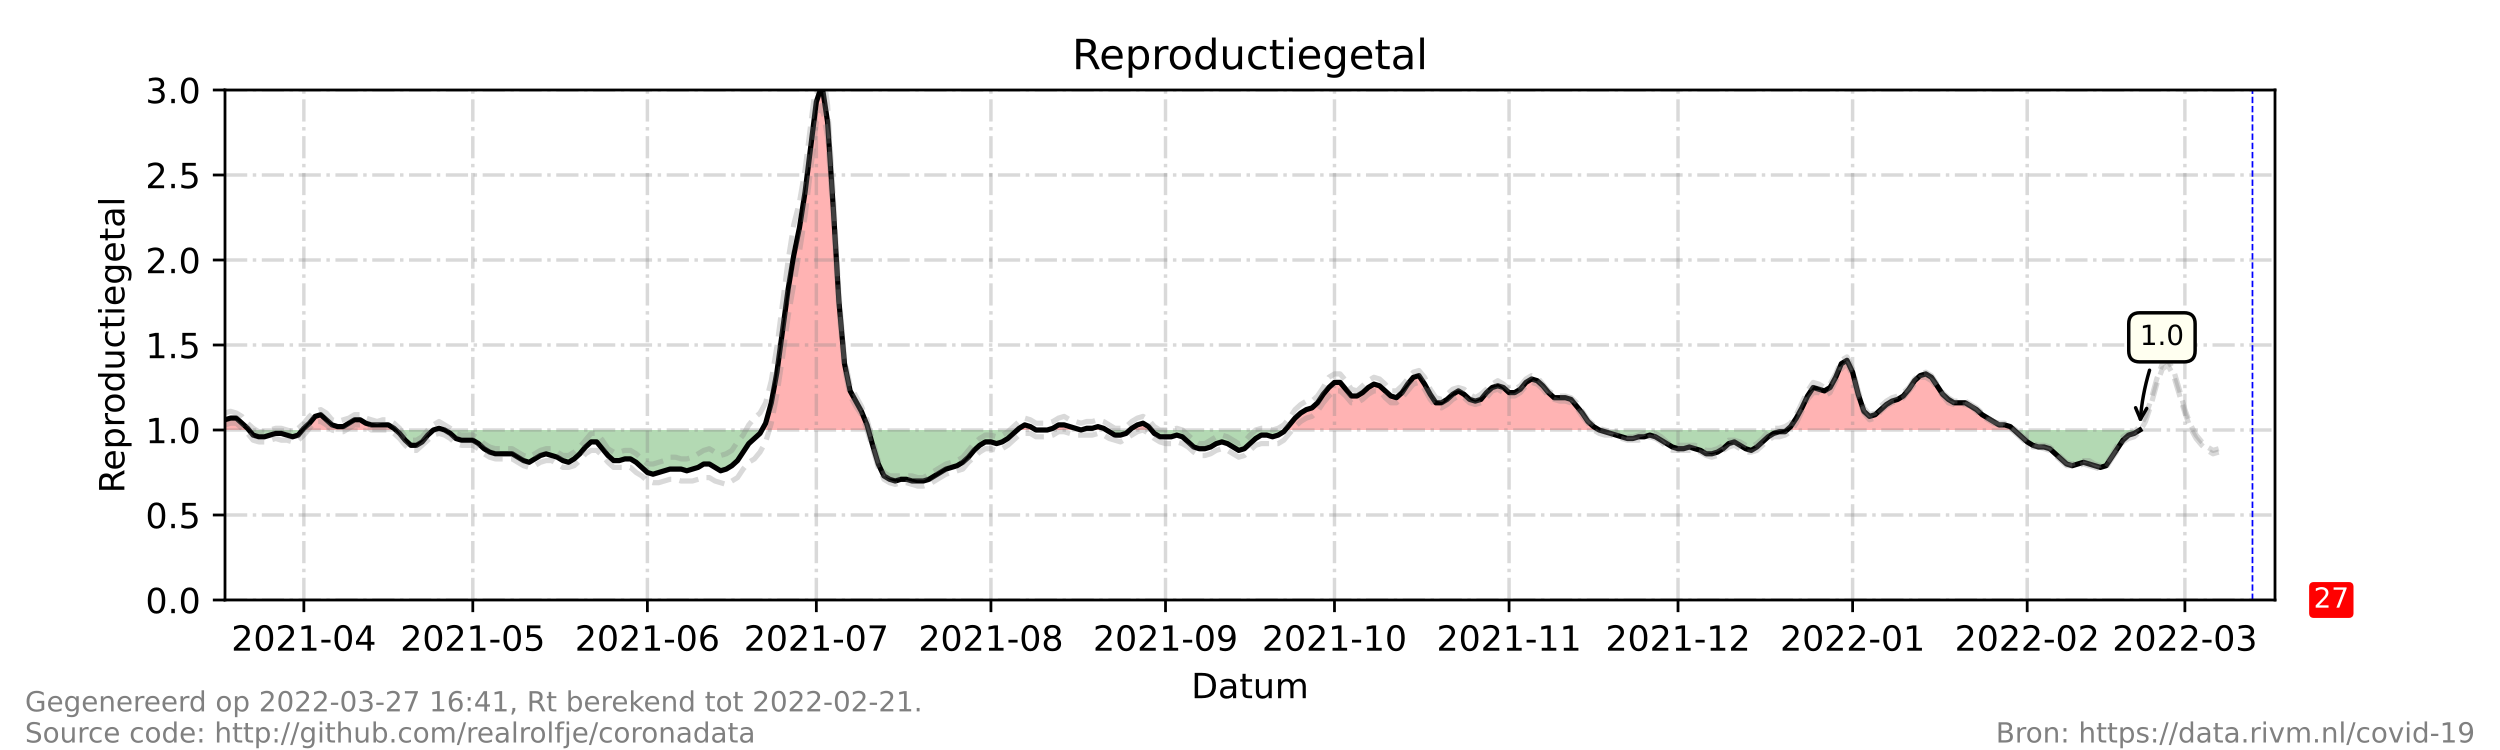 <?xml version="1.0" encoding="utf-8" standalone="no"?>
<!DOCTYPE svg PUBLIC "-//W3C//DTD SVG 1.1//EN"
  "http://www.w3.org/Graphics/SVG/1.1/DTD/svg11.dtd">
<!-- Created with matplotlib (https://matplotlib.org/) -->
<svg height="216pt" version="1.1" viewBox="0 0 720 216" width="720pt" xmlns="http://www.w3.org/2000/svg" xmlns:xlink="http://www.w3.org/1999/xlink">
 <defs>
  <style type="text/css">*{stroke-linecap:butt;stroke-linejoin:round;}</style>
 </defs>
 <g id="figure_1">
  <g id="patch_1">
   <path d="M 0 216 
L 720 216 
L 720 0 
L 0 0 
z
" style="fill:#ffffff;"/>
  </g>
  <g id="axes_1">
   <g id="patch_2">
    <path d="M 64.8 172.8 
L 655.2 172.8 
L 655.2 25.92 
L 64.8 25.92 
z
" style="fill:#ffffff;"/>
   </g>
   <g id="PolyCollection_1">
    <path clip-path="url(#p6a1fdacf6b)" d="M 64.8 123.84 
L 64.8 123.84 
L 66.422 123.84 
L 68.044 123.84 
L 69.666 123.84 
L 71.288 123.84 
L 71.693 123.84 
L 71.288 123.35 
L 69.666 121.882 
L 68.044 120.413 
L 66.422 120.413 
L 64.8 120.902 
z
" style="fill:#ff0000;fill-opacity:0.3;"/>
    <path clip-path="url(#p6a1fdacf6b)" d="M 87.102 123.84 
L 87.508 123.84 
L 89.13 123.84 
L 90.752 123.84 
L 92.374 123.84 
L 93.996 123.84 
L 95.618 123.84 
L 97.24 123.84 
L 98.862 123.84 
L 100.484 123.84 
L 102.105 123.84 
L 103.727 123.84 
L 105.349 123.84 
L 106.971 123.84 
L 108.593 123.84 
L 110.215 123.84 
L 111.837 123.84 
L 113.459 123.84 
L 114 123.84 
L 113.459 123.35 
L 111.837 122.371 
L 110.215 122.371 
L 108.593 122.371 
L 106.971 122.371 
L 105.349 121.882 
L 103.727 120.902 
L 102.105 120.902 
L 100.484 121.882 
L 98.862 122.861 
L 97.24 122.861 
L 95.618 122.371 
L 93.996 120.902 
L 92.374 119.434 
L 90.752 119.923 
L 89.13 121.882 
L 87.508 123.35 
z
" style="fill:#ff0000;fill-opacity:0.3;"/>
    <path clip-path="url(#p6a1fdacf6b)" d="M 124.813 123.84 
L 126.435 123.84 
L 128.057 123.84 
L 126.435 123.35 
z
" style="fill:#ff0000;fill-opacity:0.3;"/>
    <path clip-path="url(#p6a1fdacf6b)" d="M 219.429 123.84 
L 220.51 123.84 
L 222.132 123.84 
L 223.754 123.84 
L 225.376 123.84 
L 226.998 123.84 
L 228.62 123.84 
L 230.242 123.84 
L 231.864 123.84 
L 233.486 123.84 
L 235.108 123.84 
L 236.73 123.84 
L 238.352 123.84 
L 239.974 123.84 
L 241.596 123.84 
L 243.218 123.84 
L 244.84 123.84 
L 246.462 123.84 
L 248.084 123.84 
L 249.705 123.84 
L 250.111 123.84 
L 249.705 122.371 
L 248.084 118.454 
L 246.462 115.517 
L 244.84 112.579 
L 243.218 104.746 
L 241.596 86.63 
L 239.974 59.702 
L 238.352 35.222 
L 236.73 24.451 
L 235.108 29.347 
L 233.486 42.077 
L 231.864 55.296 
L 230.242 65.578 
L 228.62 73.411 
L 226.998 83.203 
L 225.376 95.443 
L 223.754 107.194 
L 222.132 116.006 
L 220.51 121.882 
z
" style="fill:#ff0000;fill-opacity:0.3;"/>
    <path clip-path="url(#p6a1fdacf6b)" d="M 292.958 123.84 
L 293.499 123.84 
L 295.121 123.84 
L 296.743 123.84 
L 298.365 123.84 
L 296.743 122.861 
L 295.121 122.371 
L 293.499 123.35 
z
" style="fill:#ff0000;fill-opacity:0.3;"/>
    <path clip-path="url(#p6a1fdacf6b)" d="M 301.609 123.84 
L 303.231 123.84 
L 304.853 123.84 
L 306.475 123.84 
L 308.097 123.84 
L 309.719 123.84 
L 311.341 123.84 
L 309.719 123.35 
L 308.097 122.861 
L 306.475 122.371 
L 304.853 122.371 
L 303.231 123.35 
z
" style="fill:#ff0000;fill-opacity:0.3;"/>
    <path clip-path="url(#p6a1fdacf6b)" d="M 311.341 123.84 
L 312.963 123.84 
L 314.585 123.84 
L 316.207 123.84 
L 317.829 123.84 
L 318.64 123.84 
L 317.829 123.35 
L 316.207 122.861 
L 314.585 123.35 
L 312.963 123.35 
z
" style="fill:#ff0000;fill-opacity:0.3;"/>
    <path clip-path="url(#p6a1fdacf6b)" d="M 325.398 123.84 
L 325.938 123.84 
L 327.56 123.84 
L 329.182 123.84 
L 330.804 123.84 
L 331.615 123.84 
L 330.804 122.861 
L 329.182 121.882 
L 327.56 122.371 
L 325.938 123.35 
z
" style="fill:#ff0000;fill-opacity:0.3;"/>
    <path clip-path="url(#p6a1fdacf6b)" d="M 370.137 123.84 
L 371.354 123.84 
L 372.976 123.84 
L 374.598 123.84 
L 376.22 123.84 
L 377.842 123.84 
L 379.464 123.84 
L 381.086 123.84 
L 382.708 123.84 
L 384.33 123.84 
L 385.952 123.84 
L 387.574 123.84 
L 389.196 123.84 
L 390.818 123.84 
L 392.44 123.84 
L 394.062 123.84 
L 395.684 123.84 
L 397.305 123.84 
L 398.927 123.84 
L 400.549 123.84 
L 402.171 123.84 
L 403.793 123.84 
L 405.415 123.84 
L 407.037 123.84 
L 408.659 123.84 
L 410.281 123.84 
L 411.903 123.84 
L 413.525 123.84 
L 415.147 123.84 
L 416.769 123.84 
L 418.391 123.84 
L 420.013 123.84 
L 421.635 123.84 
L 423.257 123.84 
L 424.879 123.84 
L 426.501 123.84 
L 428.123 123.84 
L 429.745 123.84 
L 431.367 123.84 
L 432.989 123.84 
L 434.611 123.84 
L 436.233 123.84 
L 437.855 123.84 
L 439.477 123.84 
L 441.099 123.84 
L 442.721 123.84 
L 444.343 123.84 
L 445.965 123.84 
L 447.587 123.84 
L 449.209 123.84 
L 450.831 123.84 
L 452.453 123.84 
L 454.075 123.84 
L 455.697 123.84 
L 457.319 123.84 
L 458.941 123.84 
L 460.563 123.84 
L 458.941 122.861 
L 457.319 121.392 
L 455.697 118.944 
L 454.075 116.986 
L 452.453 115.027 
L 450.831 114.538 
L 449.209 114.538 
L 447.587 114.538 
L 445.965 113.069 
L 444.343 111.11 
L 442.721 109.642 
L 441.099 109.152 
L 439.477 110.131 
L 437.855 112.09 
L 436.233 113.069 
L 434.611 113.069 
L 432.989 111.6 
L 431.367 111.11 
L 429.745 111.6 
L 428.123 113.069 
L 426.501 115.027 
L 424.879 115.517 
L 423.257 115.027 
L 421.635 113.558 
L 420.013 112.579 
L 418.391 113.558 
L 416.769 115.027 
L 415.147 116.006 
L 413.525 116.006 
L 411.903 113.558 
L 410.281 110.621 
L 408.659 108.173 
L 407.037 108.662 
L 405.415 110.621 
L 403.793 113.069 
L 402.171 114.538 
L 400.549 114.048 
L 398.927 112.579 
L 397.305 111.11 
L 395.684 110.621 
L 394.062 111.6 
L 392.44 113.069 
L 390.818 114.048 
L 389.196 114.048 
L 387.574 112.09 
L 385.952 110.131 
L 384.33 110.131 
L 382.708 111.6 
L 381.086 113.558 
L 379.464 116.006 
L 377.842 117.475 
L 376.22 117.965 
L 374.598 118.944 
L 372.976 120.413 
L 371.354 122.371 
z
" style="fill:#ff0000;fill-opacity:0.3;"/>
    <path clip-path="url(#p6a1fdacf6b)" d="M 514.629 123.84 
L 515.71 123.84 
L 517.332 123.84 
L 518.954 123.84 
L 520.576 123.84 
L 522.198 123.84 
L 523.82 123.84 
L 525.442 123.84 
L 527.064 123.84 
L 528.686 123.84 
L 530.308 123.84 
L 531.93 123.84 
L 533.552 123.84 
L 535.174 123.84 
L 536.796 123.84 
L 538.418 123.84 
L 540.04 123.84 
L 541.662 123.84 
L 543.284 123.84 
L 544.905 123.84 
L 546.527 123.84 
L 548.149 123.84 
L 549.771 123.84 
L 551.393 123.84 
L 553.015 123.84 
L 554.637 123.84 
L 556.259 123.84 
L 557.881 123.84 
L 559.503 123.84 
L 561.125 123.84 
L 562.747 123.84 
L 564.369 123.84 
L 565.991 123.84 
L 567.613 123.84 
L 569.235 123.84 
L 570.857 123.84 
L 572.479 123.84 
L 574.101 123.84 
L 575.723 123.84 
L 577.345 123.84 
L 578.967 123.84 
L 580.048 123.84 
L 578.967 122.861 
L 577.345 122.371 
L 575.723 122.371 
L 574.101 121.392 
L 572.479 120.413 
L 570.857 119.434 
L 569.235 117.965 
L 567.613 116.986 
L 565.991 116.006 
L 564.369 116.006 
L 562.747 116.006 
L 561.125 115.027 
L 559.503 113.558 
L 557.881 111.11 
L 556.259 108.662 
L 554.637 107.683 
L 553.015 108.173 
L 551.393 109.642 
L 549.771 112.09 
L 548.149 114.048 
L 546.527 115.027 
L 544.905 115.517 
L 543.284 116.496 
L 541.662 117.965 
L 540.04 119.434 
L 538.418 119.923 
L 536.796 118.454 
L 535.174 113.558 
L 533.552 107.194 
L 531.93 103.766 
L 530.308 104.746 
L 528.686 108.662 
L 527.064 111.6 
L 525.442 112.579 
L 523.82 112.09 
L 522.198 111.6 
L 520.576 114.048 
L 518.954 117.475 
L 517.332 120.413 
L 515.71 122.861 
z
" style="fill:#ff0000;fill-opacity:0.3;"/>
   </g>
   <g id="PolyCollection_2">
    <path clip-path="url(#p6a1fdacf6b)" d="M 71.693 123.84 
L 72.91 123.84 
L 74.532 123.84 
L 76.154 123.84 
L 77.776 123.84 
L 79.398 123.84 
L 81.02 123.84 
L 82.642 123.84 
L 84.264 123.84 
L 85.886 123.84 
L 87.102 123.84 
L 85.886 125.309 
L 84.264 125.798 
L 82.642 125.309 
L 81.02 124.819 
L 79.398 124.819 
L 77.776 125.309 
L 76.154 125.798 
L 74.532 125.798 
L 72.91 125.309 
z
" style="fill:#008000;fill-opacity:0.3;"/>
    <path clip-path="url(#p6a1fdacf6b)" d="M 114 123.84 
L 115.081 123.84 
L 116.703 123.84 
L 118.325 123.84 
L 119.947 123.84 
L 121.569 123.84 
L 123.191 123.84 
L 124.813 123.84 
L 124.813 123.84 
L 124.813 123.84 
L 123.191 125.309 
L 121.569 127.267 
L 119.947 128.246 
L 118.325 128.246 
L 116.703 126.778 
L 115.081 124.819 
z
" style="fill:#008000;fill-opacity:0.3;"/>
    <path clip-path="url(#p6a1fdacf6b)" d="M 128.057 123.84 
L 128.057 123.84 
L 129.679 123.84 
L 131.301 123.84 
L 132.923 123.84 
L 134.545 123.84 
L 136.167 123.84 
L 137.789 123.84 
L 139.411 123.84 
L 141.033 123.84 
L 142.655 123.84 
L 144.277 123.84 
L 145.899 123.84 
L 147.521 123.84 
L 149.143 123.84 
L 150.765 123.84 
L 152.387 123.84 
L 154.009 123.84 
L 155.631 123.84 
L 157.253 123.84 
L 158.875 123.84 
L 160.497 123.84 
L 162.119 123.84 
L 163.741 123.84 
L 165.363 123.84 
L 166.985 123.84 
L 168.607 123.84 
L 170.229 123.84 
L 171.851 123.84 
L 173.473 123.84 
L 175.095 123.84 
L 176.716 123.84 
L 178.338 123.84 
L 179.96 123.84 
L 181.582 123.84 
L 183.204 123.84 
L 184.826 123.84 
L 186.448 123.84 
L 188.07 123.84 
L 189.692 123.84 
L 191.314 123.84 
L 192.936 123.84 
L 194.558 123.84 
L 196.18 123.84 
L 197.802 123.84 
L 199.424 123.84 
L 201.046 123.84 
L 202.668 123.84 
L 204.29 123.84 
L 205.912 123.84 
L 207.534 123.84 
L 209.156 123.84 
L 210.778 123.84 
L 212.4 123.84 
L 214.022 123.84 
L 215.644 123.84 
L 217.266 123.84 
L 218.888 123.84 
L 219.429 123.84 
L 218.888 124.819 
L 217.266 126.288 
L 215.644 127.757 
L 214.022 130.205 
L 212.4 132.653 
L 210.778 134.122 
L 209.156 135.101 
L 207.534 135.59 
L 205.912 134.611 
L 204.29 133.632 
L 202.668 133.632 
L 201.046 134.611 
L 199.424 135.101 
L 197.802 135.59 
L 196.18 135.101 
L 194.558 135.101 
L 192.936 135.101 
L 191.314 135.59 
L 189.692 136.08 
L 188.07 136.57 
L 186.448 136.08 
L 184.826 134.611 
L 183.204 133.142 
L 181.582 132.163 
L 179.96 132.163 
L 178.338 132.653 
L 176.716 132.653 
L 175.095 131.184 
L 173.473 129.226 
L 171.851 127.267 
L 170.229 127.267 
L 168.607 128.736 
L 166.985 130.694 
L 165.363 132.163 
L 163.741 133.142 
L 162.119 132.653 
L 160.497 131.674 
L 158.875 131.184 
L 157.253 130.694 
L 155.631 131.184 
L 154.009 132.163 
L 152.387 133.142 
L 150.765 132.653 
L 149.143 131.674 
L 147.521 130.694 
L 145.899 130.694 
L 144.277 130.694 
L 142.655 130.694 
L 141.033 130.205 
L 139.411 129.226 
L 137.789 127.757 
L 136.167 126.778 
L 134.545 126.778 
L 132.923 126.778 
L 131.301 126.288 
L 129.679 124.819 
L 128.057 123.84 
z
" style="fill:#008000;fill-opacity:0.3;"/>
    <path clip-path="url(#p6a1fdacf6b)" d="M 250.111 123.84 
L 251.327 123.84 
L 252.949 123.84 
L 254.571 123.84 
L 256.193 123.84 
L 257.815 123.84 
L 259.437 123.84 
L 261.059 123.84 
L 262.681 123.84 
L 264.303 123.84 
L 265.925 123.84 
L 267.547 123.84 
L 269.169 123.84 
L 270.791 123.84 
L 272.413 123.84 
L 274.035 123.84 
L 275.657 123.84 
L 277.279 123.84 
L 278.901 123.84 
L 280.523 123.84 
L 282.145 123.84 
L 283.767 123.84 
L 285.389 123.84 
L 287.011 123.84 
L 288.633 123.84 
L 290.255 123.84 
L 291.877 123.84 
L 292.958 123.84 
L 291.877 124.819 
L 290.255 126.288 
L 288.633 127.267 
L 287.011 127.757 
L 285.389 127.267 
L 283.767 127.267 
L 282.145 128.246 
L 280.523 129.715 
L 278.901 131.674 
L 277.279 133.142 
L 275.657 134.122 
L 274.035 134.611 
L 272.413 135.101 
L 270.791 136.08 
L 269.169 137.059 
L 267.547 138.038 
L 265.925 138.528 
L 264.303 138.528 
L 262.681 138.528 
L 261.059 138.038 
L 259.437 138.038 
L 257.815 138.528 
L 256.193 138.038 
L 254.571 137.059 
L 252.949 133.632 
L 251.327 128.246 
z
" style="fill:#008000;fill-opacity:0.3;"/>
    <path clip-path="url(#p6a1fdacf6b)" d="M 298.365 123.84 
L 298.365 123.84 
L 299.987 123.84 
L 301.609 123.84 
L 301.609 123.84 
L 301.609 123.84 
L 299.987 123.84 
L 298.365 123.84 
z
" style="fill:#008000;fill-opacity:0.3;"/>
    <path clip-path="url(#p6a1fdacf6b)" d="M 311.341 123.84 
L 311.341 123.84 
L 311.341 123.84 
L 311.341 123.84 
z
" style="fill:#008000;fill-opacity:0.3;"/>
    <path clip-path="url(#p6a1fdacf6b)" d="M 318.64 123.84 
L 319.451 123.84 
L 321.073 123.84 
L 322.695 123.84 
L 324.316 123.84 
L 325.398 123.84 
L 324.316 124.819 
L 322.695 125.309 
L 321.073 125.309 
L 319.451 124.33 
z
" style="fill:#008000;fill-opacity:0.3;"/>
    <path clip-path="url(#p6a1fdacf6b)" d="M 331.615 123.84 
L 332.426 123.84 
L 334.048 123.84 
L 335.67 123.84 
L 337.292 123.84 
L 338.914 123.84 
L 340.536 123.84 
L 342.158 123.84 
L 343.78 123.84 
L 345.402 123.84 
L 347.024 123.84 
L 348.646 123.84 
L 350.268 123.84 
L 351.89 123.84 
L 353.512 123.84 
L 355.134 123.84 
L 356.756 123.84 
L 358.378 123.84 
L 360 123.84 
L 361.622 123.84 
L 363.244 123.84 
L 364.866 123.84 
L 366.488 123.84 
L 368.11 123.84 
L 369.732 123.84 
L 370.137 123.84 
L 369.732 124.33 
L 368.11 125.309 
L 366.488 125.798 
L 364.866 125.309 
L 363.244 125.309 
L 361.622 126.288 
L 360 127.757 
L 358.378 129.226 
L 356.756 129.715 
L 355.134 128.736 
L 353.512 127.757 
L 351.89 127.267 
L 350.268 127.757 
L 348.646 128.736 
L 347.024 129.226 
L 345.402 129.226 
L 343.78 128.736 
L 342.158 127.267 
L 340.536 125.798 
L 338.914 125.309 
L 337.292 125.798 
L 335.67 125.798 
L 334.048 125.798 
L 332.426 124.819 
z
" style="fill:#008000;fill-opacity:0.3;"/>
    <path clip-path="url(#p6a1fdacf6b)" d="M 460.563 123.84 
L 460.563 123.84 
L 462.185 123.84 
L 463.807 123.84 
L 465.429 123.84 
L 467.051 123.84 
L 468.673 123.84 
L 470.295 123.84 
L 471.916 123.84 
L 473.538 123.84 
L 475.16 123.84 
L 476.782 123.84 
L 478.404 123.84 
L 480.026 123.84 
L 481.648 123.84 
L 483.27 123.84 
L 484.892 123.84 
L 486.514 123.84 
L 488.136 123.84 
L 489.758 123.84 
L 491.38 123.84 
L 493.002 123.84 
L 494.624 123.84 
L 496.246 123.84 
L 497.868 123.84 
L 499.49 123.84 
L 501.112 123.84 
L 502.734 123.84 
L 504.356 123.84 
L 505.978 123.84 
L 507.6 123.84 
L 509.222 123.84 
L 510.844 123.84 
L 512.466 123.84 
L 514.088 123.84 
L 514.629 123.84 
L 514.088 124.33 
L 512.466 124.33 
L 510.844 124.819 
L 509.222 125.798 
L 507.6 127.267 
L 505.978 128.736 
L 504.356 129.715 
L 502.734 129.226 
L 501.112 128.246 
L 499.49 127.267 
L 497.868 127.757 
L 496.246 129.226 
L 494.624 130.205 
L 493.002 130.694 
L 491.38 130.694 
L 489.758 129.715 
L 488.136 129.226 
L 486.514 128.736 
L 484.892 129.226 
L 483.27 129.226 
L 481.648 128.736 
L 480.026 127.757 
L 478.404 126.778 
L 476.782 125.798 
L 475.16 125.309 
L 473.538 125.798 
L 471.916 125.798 
L 470.295 126.288 
L 468.673 126.288 
L 467.051 125.798 
L 465.429 125.309 
L 463.807 124.819 
L 462.185 124.33 
L 460.563 123.84 
z
" style="fill:#008000;fill-opacity:0.3;"/>
    <path clip-path="url(#p6a1fdacf6b)" d="M 580.048 123.84 
L 580.589 123.84 
L 582.211 123.84 
L 583.833 123.84 
L 585.455 123.84 
L 587.077 123.84 
L 588.699 123.84 
L 590.321 123.84 
L 591.943 123.84 
L 593.565 123.84 
L 595.187 123.84 
L 596.809 123.84 
L 598.431 123.84 
L 600.053 123.84 
L 601.675 123.84 
L 603.297 123.84 
L 604.919 123.84 
L 606.541 123.84 
L 608.163 123.84 
L 609.785 123.84 
L 611.407 123.84 
L 613.029 123.84 
L 614.651 123.84 
L 616.273 123.84 
L 616.273 123.84 
L 616.273 123.84 
L 614.651 124.819 
L 613.029 125.309 
L 611.407 126.778 
L 609.785 129.226 
L 608.163 131.674 
L 606.541 134.122 
L 604.919 134.611 
L 603.297 134.122 
L 601.675 133.632 
L 600.053 133.142 
L 598.431 133.632 
L 596.809 134.122 
L 595.187 133.632 
L 593.565 132.163 
L 591.943 130.694 
L 590.321 129.226 
L 588.699 128.736 
L 587.077 128.736 
L 585.455 128.246 
L 583.833 127.267 
L 582.211 125.798 
L 580.589 124.33 
z
" style="fill:#008000;fill-opacity:0.3;"/>
   </g>
   <g id="matplotlib.axis_1">
    <g id="xtick_1">
     <g id="line2d_1">
      <path clip-path="url(#p6a1fdacf6b)" d="M 87.508 172.8 
L 87.508 25.92 
" style="fill:none;stroke:#808080;stroke-dasharray:6.4,1.6,1,1.6;stroke-dashoffset:0;stroke-opacity:0.3;"/>
     </g>
     <g id="line2d_2">
      <defs>
       <path d="M 0 0 
L 0 3.5 
" id="m897e4c0d64" style="stroke:#000000;stroke-width:0.8;"/>
      </defs>
      <g>
       <use style="stroke:#000000;stroke-width:0.8;" x="87.508" xlink:href="#m897e4c0d64" y="172.8"/>
      </g>
     </g>
     <g id="text_1">
      <!-- 2021-04 -->
      <g transform="translate(66.616 187.398)scale(0.1 -0.1)">
       <defs>
        <path d="M 19.188 8.297 
L 53.609 8.297 
L 53.609 0 
L 7.328 0 
L 7.328 8.297 
Q 12.938 14.109 22.625 23.891 
Q 32.328 33.688 34.812 36.531 
Q 39.547 41.844 41.422 45.531 
Q 43.312 49.219 43.312 52.781 
Q 43.312 58.594 39.234 62.25 
Q 35.156 65.922 28.609 65.922 
Q 23.969 65.922 18.812 64.312 
Q 13.672 62.703 7.812 59.422 
L 7.812 69.391 
Q 13.766 71.781 18.938 73 
Q 24.125 74.219 28.422 74.219 
Q 39.75 74.219 46.484 68.547 
Q 53.219 62.891 53.219 53.422 
Q 53.219 48.922 51.531 44.891 
Q 49.859 40.875 45.406 35.406 
Q 44.188 33.984 37.641 27.219 
Q 31.109 20.453 19.188 8.297 
z
" id="DejaVuSans-50"/>
        <path d="M 31.781 66.406 
Q 24.172 66.406 20.328 58.906 
Q 16.5 51.422 16.5 36.375 
Q 16.5 21.391 20.328 13.891 
Q 24.172 6.391 31.781 6.391 
Q 39.453 6.391 43.281 13.891 
Q 47.125 21.391 47.125 36.375 
Q 47.125 51.422 43.281 58.906 
Q 39.453 66.406 31.781 66.406 
z
M 31.781 74.219 
Q 44.047 74.219 50.516 64.516 
Q 56.984 54.828 56.984 36.375 
Q 56.984 17.969 50.516 8.266 
Q 44.047 -1.422 31.781 -1.422 
Q 19.531 -1.422 13.062 8.266 
Q 6.594 17.969 6.594 36.375 
Q 6.594 54.828 13.062 64.516 
Q 19.531 74.219 31.781 74.219 
z
" id="DejaVuSans-48"/>
        <path d="M 12.406 8.297 
L 28.516 8.297 
L 28.516 63.922 
L 10.984 60.406 
L 10.984 69.391 
L 28.422 72.906 
L 38.281 72.906 
L 38.281 8.297 
L 54.391 8.297 
L 54.391 0 
L 12.406 0 
z
" id="DejaVuSans-49"/>
        <path d="M 4.891 31.391 
L 31.203 31.391 
L 31.203 23.391 
L 4.891 23.391 
z
" id="DejaVuSans-45"/>
        <path d="M 37.797 64.312 
L 12.891 25.391 
L 37.797 25.391 
z
M 35.203 72.906 
L 47.609 72.906 
L 47.609 25.391 
L 58.016 25.391 
L 58.016 17.188 
L 47.609 17.188 
L 47.609 0 
L 37.797 0 
L 37.797 17.188 
L 4.891 17.188 
L 4.891 26.703 
z
" id="DejaVuSans-52"/>
       </defs>
       <use xlink:href="#DejaVuSans-50"/>
       <use x="63.623" xlink:href="#DejaVuSans-48"/>
       <use x="127.246" xlink:href="#DejaVuSans-50"/>
       <use x="190.869" xlink:href="#DejaVuSans-49"/>
       <use x="254.492" xlink:href="#DejaVuSans-45"/>
       <use x="290.576" xlink:href="#DejaVuSans-48"/>
       <use x="354.199" xlink:href="#DejaVuSans-52"/>
      </g>
     </g>
    </g>
    <g id="xtick_2">
     <g id="line2d_3">
      <path clip-path="url(#p6a1fdacf6b)" d="M 136.167 172.8 
L 136.167 25.92 
" style="fill:none;stroke:#808080;stroke-dasharray:6.4,1.6,1,1.6;stroke-dashoffset:0;stroke-opacity:0.3;"/>
     </g>
     <g id="line2d_4">
      <g>
       <use style="stroke:#000000;stroke-width:0.8;" x="136.167" xlink:href="#m897e4c0d64" y="172.8"/>
      </g>
     </g>
     <g id="text_2">
      <!-- 2021-05 -->
      <g transform="translate(115.276 187.398)scale(0.1 -0.1)">
       <defs>
        <path d="M 10.797 72.906 
L 49.516 72.906 
L 49.516 64.594 
L 19.828 64.594 
L 19.828 46.734 
Q 21.969 47.469 24.109 47.828 
Q 26.266 48.188 28.422 48.188 
Q 40.625 48.188 47.75 41.5 
Q 54.891 34.812 54.891 23.391 
Q 54.891 11.625 47.562 5.094 
Q 40.234 -1.422 26.906 -1.422 
Q 22.312 -1.422 17.547 -0.641 
Q 12.797 0.141 7.719 1.703 
L 7.719 11.625 
Q 12.109 9.234 16.797 8.062 
Q 21.484 6.891 26.703 6.891 
Q 35.156 6.891 40.078 11.328 
Q 45.016 15.766 45.016 23.391 
Q 45.016 31 40.078 35.438 
Q 35.156 39.891 26.703 39.891 
Q 22.75 39.891 18.812 39.016 
Q 14.891 38.141 10.797 36.281 
z
" id="DejaVuSans-53"/>
       </defs>
       <use xlink:href="#DejaVuSans-50"/>
       <use x="63.623" xlink:href="#DejaVuSans-48"/>
       <use x="127.246" xlink:href="#DejaVuSans-50"/>
       <use x="190.869" xlink:href="#DejaVuSans-49"/>
       <use x="254.492" xlink:href="#DejaVuSans-45"/>
       <use x="290.576" xlink:href="#DejaVuSans-48"/>
       <use x="354.199" xlink:href="#DejaVuSans-53"/>
      </g>
     </g>
    </g>
    <g id="xtick_3">
     <g id="line2d_5">
      <path clip-path="url(#p6a1fdacf6b)" d="M 186.448 172.8 
L 186.448 25.92 
" style="fill:none;stroke:#808080;stroke-dasharray:6.4,1.6,1,1.6;stroke-dashoffset:0;stroke-opacity:0.3;"/>
     </g>
     <g id="line2d_6">
      <g>
       <use style="stroke:#000000;stroke-width:0.8;" x="186.448" xlink:href="#m897e4c0d64" y="172.8"/>
      </g>
     </g>
     <g id="text_3">
      <!-- 2021-06 -->
      <g transform="translate(165.557 187.398)scale(0.1 -0.1)">
       <defs>
        <path d="M 33.016 40.375 
Q 26.375 40.375 22.484 35.828 
Q 18.609 31.297 18.609 23.391 
Q 18.609 15.531 22.484 10.953 
Q 26.375 6.391 33.016 6.391 
Q 39.656 6.391 43.531 10.953 
Q 47.406 15.531 47.406 23.391 
Q 47.406 31.297 43.531 35.828 
Q 39.656 40.375 33.016 40.375 
z
M 52.594 71.297 
L 52.594 62.312 
Q 48.875 64.062 45.094 64.984 
Q 41.312 65.922 37.594 65.922 
Q 27.828 65.922 22.672 59.328 
Q 17.531 52.734 16.797 39.406 
Q 19.672 43.656 24.016 45.922 
Q 28.375 48.188 33.594 48.188 
Q 44.578 48.188 50.953 41.516 
Q 57.328 34.859 57.328 23.391 
Q 57.328 12.156 50.688 5.359 
Q 44.047 -1.422 33.016 -1.422 
Q 20.359 -1.422 13.672 8.266 
Q 6.984 17.969 6.984 36.375 
Q 6.984 53.656 15.188 63.938 
Q 23.391 74.219 37.203 74.219 
Q 40.922 74.219 44.703 73.484 
Q 48.484 72.75 52.594 71.297 
z
" id="DejaVuSans-54"/>
       </defs>
       <use xlink:href="#DejaVuSans-50"/>
       <use x="63.623" xlink:href="#DejaVuSans-48"/>
       <use x="127.246" xlink:href="#DejaVuSans-50"/>
       <use x="190.869" xlink:href="#DejaVuSans-49"/>
       <use x="254.492" xlink:href="#DejaVuSans-45"/>
       <use x="290.576" xlink:href="#DejaVuSans-48"/>
       <use x="354.199" xlink:href="#DejaVuSans-54"/>
      </g>
     </g>
    </g>
    <g id="xtick_4">
     <g id="line2d_7">
      <path clip-path="url(#p6a1fdacf6b)" d="M 235.108 172.8 
L 235.108 25.92 
" style="fill:none;stroke:#808080;stroke-dasharray:6.4,1.6,1,1.6;stroke-dashoffset:0;stroke-opacity:0.3;"/>
     </g>
     <g id="line2d_8">
      <g>
       <use style="stroke:#000000;stroke-width:0.8;" x="235.108" xlink:href="#m897e4c0d64" y="172.8"/>
      </g>
     </g>
     <g id="text_4">
      <!-- 2021-07 -->
      <g transform="translate(214.216 187.398)scale(0.1 -0.1)">
       <defs>
        <path d="M 8.203 72.906 
L 55.078 72.906 
L 55.078 68.703 
L 28.609 0 
L 18.312 0 
L 43.219 64.594 
L 8.203 64.594 
z
" id="DejaVuSans-55"/>
       </defs>
       <use xlink:href="#DejaVuSans-50"/>
       <use x="63.623" xlink:href="#DejaVuSans-48"/>
       <use x="127.246" xlink:href="#DejaVuSans-50"/>
       <use x="190.869" xlink:href="#DejaVuSans-49"/>
       <use x="254.492" xlink:href="#DejaVuSans-45"/>
       <use x="290.576" xlink:href="#DejaVuSans-48"/>
       <use x="354.199" xlink:href="#DejaVuSans-55"/>
      </g>
     </g>
    </g>
    <g id="xtick_5">
     <g id="line2d_9">
      <path clip-path="url(#p6a1fdacf6b)" d="M 285.389 172.8 
L 285.389 25.92 
" style="fill:none;stroke:#808080;stroke-dasharray:6.4,1.6,1,1.6;stroke-dashoffset:0;stroke-opacity:0.3;"/>
     </g>
     <g id="line2d_10">
      <g>
       <use style="stroke:#000000;stroke-width:0.8;" x="285.389" xlink:href="#m897e4c0d64" y="172.8"/>
      </g>
     </g>
     <g id="text_5">
      <!-- 2021-08 -->
      <g transform="translate(264.498 187.398)scale(0.1 -0.1)">
       <defs>
        <path d="M 31.781 34.625 
Q 24.75 34.625 20.719 30.859 
Q 16.703 27.094 16.703 20.516 
Q 16.703 13.922 20.719 10.156 
Q 24.75 6.391 31.781 6.391 
Q 38.812 6.391 42.859 10.172 
Q 46.922 13.969 46.922 20.516 
Q 46.922 27.094 42.891 30.859 
Q 38.875 34.625 31.781 34.625 
z
M 21.922 38.812 
Q 15.578 40.375 12.031 44.719 
Q 8.5 49.078 8.5 55.328 
Q 8.5 64.062 14.719 69.141 
Q 20.953 74.219 31.781 74.219 
Q 42.672 74.219 48.875 69.141 
Q 55.078 64.062 55.078 55.328 
Q 55.078 49.078 51.531 44.719 
Q 48 40.375 41.703 38.812 
Q 48.828 37.156 52.797 32.312 
Q 56.781 27.484 56.781 20.516 
Q 56.781 9.906 50.312 4.234 
Q 43.844 -1.422 31.781 -1.422 
Q 19.734 -1.422 13.25 4.234 
Q 6.781 9.906 6.781 20.516 
Q 6.781 27.484 10.781 32.312 
Q 14.797 37.156 21.922 38.812 
z
M 18.312 54.391 
Q 18.312 48.734 21.844 45.562 
Q 25.391 42.391 31.781 42.391 
Q 38.141 42.391 41.719 45.562 
Q 45.312 48.734 45.312 54.391 
Q 45.312 60.062 41.719 63.234 
Q 38.141 66.406 31.781 66.406 
Q 25.391 66.406 21.844 63.234 
Q 18.312 60.062 18.312 54.391 
z
" id="DejaVuSans-56"/>
       </defs>
       <use xlink:href="#DejaVuSans-50"/>
       <use x="63.623" xlink:href="#DejaVuSans-48"/>
       <use x="127.246" xlink:href="#DejaVuSans-50"/>
       <use x="190.869" xlink:href="#DejaVuSans-49"/>
       <use x="254.492" xlink:href="#DejaVuSans-45"/>
       <use x="290.576" xlink:href="#DejaVuSans-48"/>
       <use x="354.199" xlink:href="#DejaVuSans-56"/>
      </g>
     </g>
    </g>
    <g id="xtick_6">
     <g id="line2d_11">
      <path clip-path="url(#p6a1fdacf6b)" d="M 335.67 172.8 
L 335.67 25.92 
" style="fill:none;stroke:#808080;stroke-dasharray:6.4,1.6,1,1.6;stroke-dashoffset:0;stroke-opacity:0.3;"/>
     </g>
     <g id="line2d_12">
      <g>
       <use style="stroke:#000000;stroke-width:0.8;" x="335.67" xlink:href="#m897e4c0d64" y="172.8"/>
      </g>
     </g>
     <g id="text_6">
      <!-- 2021-09 -->
      <g transform="translate(314.779 187.398)scale(0.1 -0.1)">
       <defs>
        <path d="M 10.984 1.516 
L 10.984 10.5 
Q 14.703 8.734 18.5 7.812 
Q 22.312 6.891 25.984 6.891 
Q 35.75 6.891 40.891 13.453 
Q 46.047 20.016 46.781 33.406 
Q 43.953 29.203 39.594 26.953 
Q 35.25 24.703 29.984 24.703 
Q 19.047 24.703 12.672 31.312 
Q 6.297 37.938 6.297 49.422 
Q 6.297 60.641 12.938 67.422 
Q 19.578 74.219 30.609 74.219 
Q 43.266 74.219 49.922 64.516 
Q 56.594 54.828 56.594 36.375 
Q 56.594 19.141 48.406 8.859 
Q 40.234 -1.422 26.422 -1.422 
Q 22.703 -1.422 18.891 -0.688 
Q 15.094 0.047 10.984 1.516 
z
M 30.609 32.422 
Q 37.25 32.422 41.125 36.953 
Q 45.016 41.5 45.016 49.422 
Q 45.016 57.281 41.125 61.844 
Q 37.25 66.406 30.609 66.406 
Q 23.969 66.406 20.094 61.844 
Q 16.219 57.281 16.219 49.422 
Q 16.219 41.5 20.094 36.953 
Q 23.969 32.422 30.609 32.422 
z
" id="DejaVuSans-57"/>
       </defs>
       <use xlink:href="#DejaVuSans-50"/>
       <use x="63.623" xlink:href="#DejaVuSans-48"/>
       <use x="127.246" xlink:href="#DejaVuSans-50"/>
       <use x="190.869" xlink:href="#DejaVuSans-49"/>
       <use x="254.492" xlink:href="#DejaVuSans-45"/>
       <use x="290.576" xlink:href="#DejaVuSans-48"/>
       <use x="354.199" xlink:href="#DejaVuSans-57"/>
      </g>
     </g>
    </g>
    <g id="xtick_7">
     <g id="line2d_13">
      <path clip-path="url(#p6a1fdacf6b)" d="M 384.33 172.8 
L 384.33 25.92 
" style="fill:none;stroke:#808080;stroke-dasharray:6.4,1.6,1,1.6;stroke-dashoffset:0;stroke-opacity:0.3;"/>
     </g>
     <g id="line2d_14">
      <g>
       <use style="stroke:#000000;stroke-width:0.8;" x="384.33" xlink:href="#m897e4c0d64" y="172.8"/>
      </g>
     </g>
     <g id="text_7">
      <!-- 2021-10 -->
      <g transform="translate(363.438 187.398)scale(0.1 -0.1)">
       <use xlink:href="#DejaVuSans-50"/>
       <use x="63.623" xlink:href="#DejaVuSans-48"/>
       <use x="127.246" xlink:href="#DejaVuSans-50"/>
       <use x="190.869" xlink:href="#DejaVuSans-49"/>
       <use x="254.492" xlink:href="#DejaVuSans-45"/>
       <use x="290.576" xlink:href="#DejaVuSans-49"/>
       <use x="354.199" xlink:href="#DejaVuSans-48"/>
      </g>
     </g>
    </g>
    <g id="xtick_8">
     <g id="line2d_15">
      <path clip-path="url(#p6a1fdacf6b)" d="M 434.611 172.8 
L 434.611 25.92 
" style="fill:none;stroke:#808080;stroke-dasharray:6.4,1.6,1,1.6;stroke-dashoffset:0;stroke-opacity:0.3;"/>
     </g>
     <g id="line2d_16">
      <g>
       <use style="stroke:#000000;stroke-width:0.8;" x="434.611" xlink:href="#m897e4c0d64" y="172.8"/>
      </g>
     </g>
     <g id="text_8">
      <!-- 2021-11 -->
      <g transform="translate(413.72 187.398)scale(0.1 -0.1)">
       <use xlink:href="#DejaVuSans-50"/>
       <use x="63.623" xlink:href="#DejaVuSans-48"/>
       <use x="127.246" xlink:href="#DejaVuSans-50"/>
       <use x="190.869" xlink:href="#DejaVuSans-49"/>
       <use x="254.492" xlink:href="#DejaVuSans-45"/>
       <use x="290.576" xlink:href="#DejaVuSans-49"/>
       <use x="354.199" xlink:href="#DejaVuSans-49"/>
      </g>
     </g>
    </g>
    <g id="xtick_9">
     <g id="line2d_17">
      <path clip-path="url(#p6a1fdacf6b)" d="M 483.27 172.8 
L 483.27 25.92 
" style="fill:none;stroke:#808080;stroke-dasharray:6.4,1.6,1,1.6;stroke-dashoffset:0;stroke-opacity:0.3;"/>
     </g>
     <g id="line2d_18">
      <g>
       <use style="stroke:#000000;stroke-width:0.8;" x="483.27" xlink:href="#m897e4c0d64" y="172.8"/>
      </g>
     </g>
     <g id="text_9">
      <!-- 2021-12 -->
      <g transform="translate(462.379 187.398)scale(0.1 -0.1)">
       <use xlink:href="#DejaVuSans-50"/>
       <use x="63.623" xlink:href="#DejaVuSans-48"/>
       <use x="127.246" xlink:href="#DejaVuSans-50"/>
       <use x="190.869" xlink:href="#DejaVuSans-49"/>
       <use x="254.492" xlink:href="#DejaVuSans-45"/>
       <use x="290.576" xlink:href="#DejaVuSans-49"/>
       <use x="354.199" xlink:href="#DejaVuSans-50"/>
      </g>
     </g>
    </g>
    <g id="xtick_10">
     <g id="line2d_19">
      <path clip-path="url(#p6a1fdacf6b)" d="M 533.552 172.8 
L 533.552 25.92 
" style="fill:none;stroke:#808080;stroke-dasharray:6.4,1.6,1,1.6;stroke-dashoffset:0;stroke-opacity:0.3;"/>
     </g>
     <g id="line2d_20">
      <g>
       <use style="stroke:#000000;stroke-width:0.8;" x="533.552" xlink:href="#m897e4c0d64" y="172.8"/>
      </g>
     </g>
     <g id="text_10">
      <!-- 2022-01 -->
      <g transform="translate(512.66 187.398)scale(0.1 -0.1)">
       <use xlink:href="#DejaVuSans-50"/>
       <use x="63.623" xlink:href="#DejaVuSans-48"/>
       <use x="127.246" xlink:href="#DejaVuSans-50"/>
       <use x="190.869" xlink:href="#DejaVuSans-50"/>
       <use x="254.492" xlink:href="#DejaVuSans-45"/>
       <use x="290.576" xlink:href="#DejaVuSans-48"/>
       <use x="354.199" xlink:href="#DejaVuSans-49"/>
      </g>
     </g>
    </g>
    <g id="xtick_11">
     <g id="line2d_21">
      <path clip-path="url(#p6a1fdacf6b)" d="M 583.833 172.8 
L 583.833 25.92 
" style="fill:none;stroke:#808080;stroke-dasharray:6.4,1.6,1,1.6;stroke-dashoffset:0;stroke-opacity:0.3;"/>
     </g>
     <g id="line2d_22">
      <g>
       <use style="stroke:#000000;stroke-width:0.8;" x="583.833" xlink:href="#m897e4c0d64" y="172.8"/>
      </g>
     </g>
     <g id="text_11">
      <!-- 2022-02 -->
      <g transform="translate(562.942 187.398)scale(0.1 -0.1)">
       <use xlink:href="#DejaVuSans-50"/>
       <use x="63.623" xlink:href="#DejaVuSans-48"/>
       <use x="127.246" xlink:href="#DejaVuSans-50"/>
       <use x="190.869" xlink:href="#DejaVuSans-50"/>
       <use x="254.492" xlink:href="#DejaVuSans-45"/>
       <use x="290.576" xlink:href="#DejaVuSans-48"/>
       <use x="354.199" xlink:href="#DejaVuSans-50"/>
      </g>
     </g>
    </g>
    <g id="xtick_12">
     <g id="line2d_23">
      <path clip-path="url(#p6a1fdacf6b)" d="M 629.248 172.8 
L 629.248 25.92 
" style="fill:none;stroke:#808080;stroke-dasharray:6.4,1.6,1,1.6;stroke-dashoffset:0;stroke-opacity:0.3;"/>
     </g>
     <g id="line2d_24">
      <g>
       <use style="stroke:#000000;stroke-width:0.8;" x="629.248" xlink:href="#m897e4c0d64" y="172.8"/>
      </g>
     </g>
     <g id="text_12">
      <!-- 2022-03 -->
      <g transform="translate(608.357 187.398)scale(0.1 -0.1)">
       <defs>
        <path d="M 40.578 39.312 
Q 47.656 37.797 51.625 33 
Q 55.609 28.219 55.609 21.188 
Q 55.609 10.406 48.188 4.484 
Q 40.766 -1.422 27.094 -1.422 
Q 22.516 -1.422 17.656 -0.516 
Q 12.797 0.391 7.625 2.203 
L 7.625 11.719 
Q 11.719 9.328 16.594 8.109 
Q 21.484 6.891 26.812 6.891 
Q 36.078 6.891 40.938 10.547 
Q 45.797 14.203 45.797 21.188 
Q 45.797 27.641 41.281 31.266 
Q 36.766 34.906 28.719 34.906 
L 20.219 34.906 
L 20.219 43.016 
L 29.109 43.016 
Q 36.375 43.016 40.234 45.922 
Q 44.094 48.828 44.094 54.297 
Q 44.094 59.906 40.109 62.906 
Q 36.141 65.922 28.719 65.922 
Q 24.656 65.922 20.016 65.031 
Q 15.375 64.156 9.812 62.312 
L 9.812 71.094 
Q 15.438 72.656 20.344 73.438 
Q 25.25 74.219 29.594 74.219 
Q 40.828 74.219 47.359 69.109 
Q 53.906 64.016 53.906 55.328 
Q 53.906 49.266 50.438 45.094 
Q 46.969 40.922 40.578 39.312 
z
" id="DejaVuSans-51"/>
       </defs>
       <use xlink:href="#DejaVuSans-50"/>
       <use x="63.623" xlink:href="#DejaVuSans-48"/>
       <use x="127.246" xlink:href="#DejaVuSans-50"/>
       <use x="190.869" xlink:href="#DejaVuSans-50"/>
       <use x="254.492" xlink:href="#DejaVuSans-45"/>
       <use x="290.576" xlink:href="#DejaVuSans-48"/>
       <use x="354.199" xlink:href="#DejaVuSans-51"/>
      </g>
     </g>
    </g>
    <g id="text_13">
     <!-- Datum -->
     <g transform="translate(343.087 201.077)scale(0.1 -0.1)">
      <defs>
       <path d="M 19.672 64.797 
L 19.672 8.109 
L 31.594 8.109 
Q 46.688 8.109 53.688 14.938 
Q 60.688 21.781 60.688 36.531 
Q 60.688 51.172 53.688 57.984 
Q 46.688 64.797 31.594 64.797 
z
M 9.812 72.906 
L 30.078 72.906 
Q 51.266 72.906 61.172 64.094 
Q 71.094 55.281 71.094 36.531 
Q 71.094 17.672 61.125 8.828 
Q 51.172 0 30.078 0 
L 9.812 0 
z
" id="DejaVuSans-68"/>
       <path d="M 34.281 27.484 
Q 23.391 27.484 19.188 25 
Q 14.984 22.516 14.984 16.5 
Q 14.984 11.719 18.141 8.906 
Q 21.297 6.109 26.703 6.109 
Q 34.188 6.109 38.703 11.406 
Q 43.219 16.703 43.219 25.484 
L 43.219 27.484 
z
M 52.203 31.203 
L 52.203 0 
L 43.219 0 
L 43.219 8.297 
Q 40.141 3.328 35.547 0.953 
Q 30.953 -1.422 24.312 -1.422 
Q 15.922 -1.422 10.953 3.297 
Q 6 8.016 6 15.922 
Q 6 25.141 12.172 29.828 
Q 18.359 34.516 30.609 34.516 
L 43.219 34.516 
L 43.219 35.406 
Q 43.219 41.609 39.141 45 
Q 35.062 48.391 27.688 48.391 
Q 23 48.391 18.547 47.266 
Q 14.109 46.141 10.016 43.891 
L 10.016 52.203 
Q 14.938 54.109 19.578 55.047 
Q 24.219 56 28.609 56 
Q 40.484 56 46.344 49.844 
Q 52.203 43.703 52.203 31.203 
z
" id="DejaVuSans-97"/>
       <path d="M 18.312 70.219 
L 18.312 54.688 
L 36.812 54.688 
L 36.812 47.703 
L 18.312 47.703 
L 18.312 18.016 
Q 18.312 11.328 20.141 9.422 
Q 21.969 7.516 27.594 7.516 
L 36.812 7.516 
L 36.812 0 
L 27.594 0 
Q 17.188 0 13.234 3.875 
Q 9.281 7.766 9.281 18.016 
L 9.281 47.703 
L 2.688 47.703 
L 2.688 54.688 
L 9.281 54.688 
L 9.281 70.219 
z
" id="DejaVuSans-116"/>
       <path d="M 8.5 21.578 
L 8.5 54.688 
L 17.484 54.688 
L 17.484 21.922 
Q 17.484 14.156 20.5 10.266 
Q 23.531 6.391 29.594 6.391 
Q 36.859 6.391 41.078 11.031 
Q 45.312 15.672 45.312 23.688 
L 45.312 54.688 
L 54.297 54.688 
L 54.297 0 
L 45.312 0 
L 45.312 8.406 
Q 42.047 3.422 37.719 1 
Q 33.406 -1.422 27.688 -1.422 
Q 18.266 -1.422 13.375 4.438 
Q 8.5 10.297 8.5 21.578 
z
M 31.109 56 
z
" id="DejaVuSans-117"/>
       <path d="M 52 44.188 
Q 55.375 50.25 60.062 53.125 
Q 64.75 56 71.094 56 
Q 79.641 56 84.281 50.016 
Q 88.922 44.047 88.922 33.016 
L 88.922 0 
L 79.891 0 
L 79.891 32.719 
Q 79.891 40.578 77.094 44.375 
Q 74.312 48.188 68.609 48.188 
Q 61.625 48.188 57.562 43.547 
Q 53.516 38.922 53.516 30.906 
L 53.516 0 
L 44.484 0 
L 44.484 32.719 
Q 44.484 40.625 41.703 44.406 
Q 38.922 48.188 33.109 48.188 
Q 26.219 48.188 22.156 43.531 
Q 18.109 38.875 18.109 30.906 
L 18.109 0 
L 9.078 0 
L 9.078 54.688 
L 18.109 54.688 
L 18.109 46.188 
Q 21.188 51.219 25.484 53.609 
Q 29.781 56 35.688 56 
Q 41.656 56 45.828 52.969 
Q 50 49.953 52 44.188 
z
" id="DejaVuSans-109"/>
      </defs>
      <use xlink:href="#DejaVuSans-68"/>
      <use x="77.002" xlink:href="#DejaVuSans-97"/>
      <use x="138.281" xlink:href="#DejaVuSans-116"/>
      <use x="177.49" xlink:href="#DejaVuSans-117"/>
      <use x="240.869" xlink:href="#DejaVuSans-109"/>
     </g>
    </g>
   </g>
   <g id="matplotlib.axis_2">
    <g id="ytick_1">
     <g id="line2d_25">
      <path clip-path="url(#p6a1fdacf6b)" d="M 64.8 172.8 
L 655.2 172.8 
" style="fill:none;stroke:#808080;stroke-dasharray:6.4,1.6,1,1.6;stroke-dashoffset:0;stroke-opacity:0.3;"/>
     </g>
     <g id="line2d_26">
      <defs>
       <path d="M 0 0 
L -3.5 0 
" id="m02fff864f3" style="stroke:#000000;stroke-width:0.8;"/>
      </defs>
      <g>
       <use style="stroke:#000000;stroke-width:0.8;" x="64.8" xlink:href="#m02fff864f3" y="172.8"/>
      </g>
     </g>
     <g id="text_14">
      <!-- 0.0 -->
      <g transform="translate(41.897 176.599)scale(0.1 -0.1)">
       <defs>
        <path d="M 10.688 12.406 
L 21 12.406 
L 21 0 
L 10.688 0 
z
" id="DejaVuSans-46"/>
       </defs>
       <use xlink:href="#DejaVuSans-48"/>
       <use x="63.623" xlink:href="#DejaVuSans-46"/>
       <use x="95.41" xlink:href="#DejaVuSans-48"/>
      </g>
     </g>
    </g>
    <g id="ytick_2">
     <g id="line2d_27">
      <path clip-path="url(#p6a1fdacf6b)" d="M 64.8 148.32 
L 655.2 148.32 
" style="fill:none;stroke:#808080;stroke-dasharray:6.4,1.6,1,1.6;stroke-dashoffset:0;stroke-opacity:0.3;"/>
     </g>
     <g id="line2d_28">
      <g>
       <use style="stroke:#000000;stroke-width:0.8;" x="64.8" xlink:href="#m02fff864f3" y="148.32"/>
      </g>
     </g>
     <g id="text_15">
      <!-- 0.5 -->
      <g transform="translate(41.897 152.119)scale(0.1 -0.1)">
       <use xlink:href="#DejaVuSans-48"/>
       <use x="63.623" xlink:href="#DejaVuSans-46"/>
       <use x="95.41" xlink:href="#DejaVuSans-53"/>
      </g>
     </g>
    </g>
    <g id="ytick_3">
     <g id="line2d_29">
      <path clip-path="url(#p6a1fdacf6b)" d="M 64.8 123.84 
L 655.2 123.84 
" style="fill:none;stroke:#808080;stroke-dasharray:6.4,1.6,1,1.6;stroke-dashoffset:0;stroke-opacity:0.3;"/>
     </g>
     <g id="line2d_30">
      <g>
       <use style="stroke:#000000;stroke-width:0.8;" x="64.8" xlink:href="#m02fff864f3" y="123.84"/>
      </g>
     </g>
     <g id="text_16">
      <!-- 1.0 -->
      <g transform="translate(41.897 127.639)scale(0.1 -0.1)">
       <use xlink:href="#DejaVuSans-49"/>
       <use x="63.623" xlink:href="#DejaVuSans-46"/>
       <use x="95.41" xlink:href="#DejaVuSans-48"/>
      </g>
     </g>
    </g>
    <g id="ytick_4">
     <g id="line2d_31">
      <path clip-path="url(#p6a1fdacf6b)" d="M 64.8 99.36 
L 655.2 99.36 
" style="fill:none;stroke:#808080;stroke-dasharray:6.4,1.6,1,1.6;stroke-dashoffset:0;stroke-opacity:0.3;"/>
     </g>
     <g id="line2d_32">
      <g>
       <use style="stroke:#000000;stroke-width:0.8;" x="64.8" xlink:href="#m02fff864f3" y="99.36"/>
      </g>
     </g>
     <g id="text_17">
      <!-- 1.5 -->
      <g transform="translate(41.897 103.159)scale(0.1 -0.1)">
       <use xlink:href="#DejaVuSans-49"/>
       <use x="63.623" xlink:href="#DejaVuSans-46"/>
       <use x="95.41" xlink:href="#DejaVuSans-53"/>
      </g>
     </g>
    </g>
    <g id="ytick_5">
     <g id="line2d_33">
      <path clip-path="url(#p6a1fdacf6b)" d="M 64.8 74.88 
L 655.2 74.88 
" style="fill:none;stroke:#808080;stroke-dasharray:6.4,1.6,1,1.6;stroke-dashoffset:0;stroke-opacity:0.3;"/>
     </g>
     <g id="line2d_34">
      <g>
       <use style="stroke:#000000;stroke-width:0.8;" x="64.8" xlink:href="#m02fff864f3" y="74.88"/>
      </g>
     </g>
     <g id="text_18">
      <!-- 2.0 -->
      <g transform="translate(41.897 78.679)scale(0.1 -0.1)">
       <use xlink:href="#DejaVuSans-50"/>
       <use x="63.623" xlink:href="#DejaVuSans-46"/>
       <use x="95.41" xlink:href="#DejaVuSans-48"/>
      </g>
     </g>
    </g>
    <g id="ytick_6">
     <g id="line2d_35">
      <path clip-path="url(#p6a1fdacf6b)" d="M 64.8 50.4 
L 655.2 50.4 
" style="fill:none;stroke:#808080;stroke-dasharray:6.4,1.6,1,1.6;stroke-dashoffset:0;stroke-opacity:0.3;"/>
     </g>
     <g id="line2d_36">
      <g>
       <use style="stroke:#000000;stroke-width:0.8;" x="64.8" xlink:href="#m02fff864f3" y="50.4"/>
      </g>
     </g>
     <g id="text_19">
      <!-- 2.5 -->
      <g transform="translate(41.897 54.199)scale(0.1 -0.1)">
       <use xlink:href="#DejaVuSans-50"/>
       <use x="63.623" xlink:href="#DejaVuSans-46"/>
       <use x="95.41" xlink:href="#DejaVuSans-53"/>
      </g>
     </g>
    </g>
    <g id="ytick_7">
     <g id="line2d_37">
      <path clip-path="url(#p6a1fdacf6b)" d="M 64.8 25.92 
L 655.2 25.92 
" style="fill:none;stroke:#808080;stroke-dasharray:6.4,1.6,1,1.6;stroke-dashoffset:0;stroke-opacity:0.3;"/>
     </g>
     <g id="line2d_38">
      <g>
       <use style="stroke:#000000;stroke-width:0.8;" x="64.8" xlink:href="#m02fff864f3" y="25.92"/>
      </g>
     </g>
     <g id="text_20">
      <!-- 3.0 -->
      <g transform="translate(41.897 29.719)scale(0.1 -0.1)">
       <use xlink:href="#DejaVuSans-51"/>
       <use x="63.623" xlink:href="#DejaVuSans-46"/>
       <use x="95.41" xlink:href="#DejaVuSans-48"/>
      </g>
     </g>
    </g>
    <g id="text_21">
     <!-- Reproductiegetal -->
     <g transform="translate(35.817 142.044)rotate(-90)scale(0.1 -0.1)">
      <defs>
       <path d="M 44.391 34.188 
Q 47.562 33.109 50.562 29.594 
Q 53.562 26.078 56.594 19.922 
L 66.609 0 
L 56 0 
L 46.688 18.703 
Q 43.062 26.031 39.672 28.422 
Q 36.281 30.812 30.422 30.812 
L 19.672 30.812 
L 19.672 0 
L 9.812 0 
L 9.812 72.906 
L 32.078 72.906 
Q 44.578 72.906 50.734 67.672 
Q 56.891 62.453 56.891 51.906 
Q 56.891 45.016 53.688 40.469 
Q 50.484 35.938 44.391 34.188 
z
M 19.672 64.797 
L 19.672 38.922 
L 32.078 38.922 
Q 39.203 38.922 42.844 42.219 
Q 46.484 45.516 46.484 51.906 
Q 46.484 58.297 42.844 61.547 
Q 39.203 64.797 32.078 64.797 
z
" id="DejaVuSans-82"/>
       <path d="M 56.203 29.594 
L 56.203 25.203 
L 14.891 25.203 
Q 15.484 15.922 20.484 11.062 
Q 25.484 6.203 34.422 6.203 
Q 39.594 6.203 44.453 7.469 
Q 49.312 8.734 54.109 11.281 
L 54.109 2.781 
Q 49.266 0.734 44.188 -0.344 
Q 39.109 -1.422 33.891 -1.422 
Q 20.797 -1.422 13.156 6.188 
Q 5.516 13.812 5.516 26.812 
Q 5.516 40.234 12.766 48.109 
Q 20.016 56 32.328 56 
Q 43.359 56 49.781 48.891 
Q 56.203 41.797 56.203 29.594 
z
M 47.219 32.234 
Q 47.125 39.594 43.094 43.984 
Q 39.062 48.391 32.422 48.391 
Q 24.906 48.391 20.391 44.141 
Q 15.875 39.891 15.188 32.172 
z
" id="DejaVuSans-101"/>
       <path d="M 18.109 8.203 
L 18.109 -20.797 
L 9.078 -20.797 
L 9.078 54.688 
L 18.109 54.688 
L 18.109 46.391 
Q 20.953 51.266 25.266 53.625 
Q 29.594 56 35.594 56 
Q 45.562 56 51.781 48.094 
Q 58.016 40.188 58.016 27.297 
Q 58.016 14.406 51.781 6.484 
Q 45.562 -1.422 35.594 -1.422 
Q 29.594 -1.422 25.266 0.953 
Q 20.953 3.328 18.109 8.203 
z
M 48.688 27.297 
Q 48.688 37.203 44.609 42.844 
Q 40.531 48.484 33.406 48.484 
Q 26.266 48.484 22.188 42.844 
Q 18.109 37.203 18.109 27.297 
Q 18.109 17.391 22.188 11.75 
Q 26.266 6.109 33.406 6.109 
Q 40.531 6.109 44.609 11.75 
Q 48.688 17.391 48.688 27.297 
z
" id="DejaVuSans-112"/>
       <path d="M 41.109 46.297 
Q 39.594 47.172 37.812 47.578 
Q 36.031 48 33.891 48 
Q 26.266 48 22.188 43.047 
Q 18.109 38.094 18.109 28.812 
L 18.109 0 
L 9.078 0 
L 9.078 54.688 
L 18.109 54.688 
L 18.109 46.188 
Q 20.953 51.172 25.484 53.578 
Q 30.031 56 36.531 56 
Q 37.453 56 38.578 55.875 
Q 39.703 55.766 41.062 55.516 
z
" id="DejaVuSans-114"/>
       <path d="M 30.609 48.391 
Q 23.391 48.391 19.188 42.75 
Q 14.984 37.109 14.984 27.297 
Q 14.984 17.484 19.156 11.844 
Q 23.344 6.203 30.609 6.203 
Q 37.797 6.203 41.984 11.859 
Q 46.188 17.531 46.188 27.297 
Q 46.188 37.016 41.984 42.703 
Q 37.797 48.391 30.609 48.391 
z
M 30.609 56 
Q 42.328 56 49.016 48.375 
Q 55.719 40.766 55.719 27.297 
Q 55.719 13.875 49.016 6.219 
Q 42.328 -1.422 30.609 -1.422 
Q 18.844 -1.422 12.172 6.219 
Q 5.516 13.875 5.516 27.297 
Q 5.516 40.766 12.172 48.375 
Q 18.844 56 30.609 56 
z
" id="DejaVuSans-111"/>
       <path d="M 45.406 46.391 
L 45.406 75.984 
L 54.391 75.984 
L 54.391 0 
L 45.406 0 
L 45.406 8.203 
Q 42.578 3.328 38.25 0.953 
Q 33.938 -1.422 27.875 -1.422 
Q 17.969 -1.422 11.734 6.484 
Q 5.516 14.406 5.516 27.297 
Q 5.516 40.188 11.734 48.094 
Q 17.969 56 27.875 56 
Q 33.938 56 38.25 53.625 
Q 42.578 51.266 45.406 46.391 
z
M 14.797 27.297 
Q 14.797 17.391 18.875 11.75 
Q 22.953 6.109 30.078 6.109 
Q 37.203 6.109 41.297 11.75 
Q 45.406 17.391 45.406 27.297 
Q 45.406 37.203 41.297 42.844 
Q 37.203 48.484 30.078 48.484 
Q 22.953 48.484 18.875 42.844 
Q 14.797 37.203 14.797 27.297 
z
" id="DejaVuSans-100"/>
       <path d="M 48.781 52.594 
L 48.781 44.188 
Q 44.969 46.297 41.141 47.344 
Q 37.312 48.391 33.406 48.391 
Q 24.656 48.391 19.812 42.844 
Q 14.984 37.312 14.984 27.297 
Q 14.984 17.281 19.812 11.734 
Q 24.656 6.203 33.406 6.203 
Q 37.312 6.203 41.141 7.25 
Q 44.969 8.297 48.781 10.406 
L 48.781 2.094 
Q 45.016 0.344 40.984 -0.531 
Q 36.969 -1.422 32.422 -1.422 
Q 20.062 -1.422 12.781 6.344 
Q 5.516 14.109 5.516 27.297 
Q 5.516 40.672 12.859 48.328 
Q 20.219 56 33.016 56 
Q 37.156 56 41.109 55.141 
Q 45.062 54.297 48.781 52.594 
z
" id="DejaVuSans-99"/>
       <path d="M 9.422 54.688 
L 18.406 54.688 
L 18.406 0 
L 9.422 0 
z
M 9.422 75.984 
L 18.406 75.984 
L 18.406 64.594 
L 9.422 64.594 
z
" id="DejaVuSans-105"/>
       <path d="M 45.406 27.984 
Q 45.406 37.75 41.375 43.109 
Q 37.359 48.484 30.078 48.484 
Q 22.859 48.484 18.828 43.109 
Q 14.797 37.75 14.797 27.984 
Q 14.797 18.266 18.828 12.891 
Q 22.859 7.516 30.078 7.516 
Q 37.359 7.516 41.375 12.891 
Q 45.406 18.266 45.406 27.984 
z
M 54.391 6.781 
Q 54.391 -7.172 48.188 -13.984 
Q 42 -20.797 29.203 -20.797 
Q 24.469 -20.797 20.266 -20.094 
Q 16.062 -19.391 12.109 -17.922 
L 12.109 -9.188 
Q 16.062 -11.328 19.922 -12.344 
Q 23.781 -13.375 27.781 -13.375 
Q 36.625 -13.375 41.016 -8.766 
Q 45.406 -4.156 45.406 5.172 
L 45.406 9.625 
Q 42.625 4.781 38.281 2.391 
Q 33.938 0 27.875 0 
Q 17.828 0 11.672 7.656 
Q 5.516 15.328 5.516 27.984 
Q 5.516 40.672 11.672 48.328 
Q 17.828 56 27.875 56 
Q 33.938 56 38.281 53.609 
Q 42.625 51.219 45.406 46.391 
L 45.406 54.688 
L 54.391 54.688 
z
" id="DejaVuSans-103"/>
       <path d="M 9.422 75.984 
L 18.406 75.984 
L 18.406 0 
L 9.422 0 
z
" id="DejaVuSans-108"/>
      </defs>
      <use xlink:href="#DejaVuSans-82"/>
      <use x="64.982" xlink:href="#DejaVuSans-101"/>
      <use x="126.506" xlink:href="#DejaVuSans-112"/>
      <use x="189.982" xlink:href="#DejaVuSans-114"/>
      <use x="228.846" xlink:href="#DejaVuSans-111"/>
      <use x="290.027" xlink:href="#DejaVuSans-100"/>
      <use x="353.504" xlink:href="#DejaVuSans-117"/>
      <use x="416.883" xlink:href="#DejaVuSans-99"/>
      <use x="471.863" xlink:href="#DejaVuSans-116"/>
      <use x="511.072" xlink:href="#DejaVuSans-105"/>
      <use x="538.855" xlink:href="#DejaVuSans-101"/>
      <use x="600.379" xlink:href="#DejaVuSans-103"/>
      <use x="663.855" xlink:href="#DejaVuSans-101"/>
      <use x="725.379" xlink:href="#DejaVuSans-116"/>
      <use x="764.588" xlink:href="#DejaVuSans-97"/>
      <use x="825.867" xlink:href="#DejaVuSans-108"/>
     </g>
    </g>
   </g>
   <g id="line2d_39">
    <path clip-path="url(#p6a1fdacf6b)" d="M 64.8 120.902 
L 66.422 120.413 
L 68.044 120.413 
L 71.288 123.35 
L 72.91 125.309 
L 74.532 125.798 
L 76.154 125.798 
L 79.398 124.819 
L 81.02 124.819 
L 84.264 125.798 
L 85.886 125.309 
L 87.508 123.35 
L 89.13 121.882 
L 90.752 119.923 
L 92.374 119.434 
L 95.618 122.371 
L 97.24 122.861 
L 98.862 122.861 
L 102.105 120.902 
L 103.727 120.902 
L 105.349 121.882 
L 106.971 122.371 
L 111.837 122.371 
L 113.459 123.35 
L 115.081 124.819 
L 116.703 126.778 
L 118.325 128.246 
L 119.947 128.246 
L 121.569 127.267 
L 123.191 125.309 
L 124.813 123.84 
L 126.435 123.35 
L 128.057 123.84 
L 129.679 124.819 
L 131.301 126.288 
L 132.923 126.778 
L 136.167 126.778 
L 137.789 127.757 
L 139.411 129.226 
L 141.033 130.205 
L 142.655 130.694 
L 147.521 130.694 
L 150.765 132.653 
L 152.387 133.142 
L 155.631 131.184 
L 157.253 130.694 
L 160.497 131.674 
L 162.119 132.653 
L 163.741 133.142 
L 165.363 132.163 
L 166.985 130.694 
L 168.607 128.736 
L 170.229 127.267 
L 171.851 127.267 
L 175.095 131.184 
L 176.716 132.653 
L 178.338 132.653 
L 179.96 132.163 
L 181.582 132.163 
L 183.204 133.142 
L 186.448 136.08 
L 188.07 136.57 
L 192.936 135.101 
L 196.18 135.101 
L 197.802 135.59 
L 201.046 134.611 
L 202.668 133.632 
L 204.29 133.632 
L 207.534 135.59 
L 209.156 135.101 
L 210.778 134.122 
L 212.4 132.653 
L 215.644 127.757 
L 218.888 124.819 
L 220.51 121.882 
L 222.132 116.006 
L 223.754 107.194 
L 226.998 83.203 
L 228.62 73.411 
L 230.242 65.578 
L 231.864 55.296 
L 235.108 29.347 
L 236.73 24.451 
L 238.352 35.222 
L 239.974 59.702 
L 241.596 86.63 
L 243.218 104.746 
L 244.84 112.579 
L 248.084 118.454 
L 249.705 122.371 
L 251.327 128.246 
L 252.949 133.632 
L 254.571 137.059 
L 256.193 138.038 
L 257.815 138.528 
L 259.437 138.038 
L 261.059 138.038 
L 262.681 138.528 
L 265.925 138.528 
L 267.547 138.038 
L 272.413 135.101 
L 275.657 134.122 
L 277.279 133.142 
L 278.901 131.674 
L 280.523 129.715 
L 282.145 128.246 
L 283.767 127.267 
L 285.389 127.267 
L 287.011 127.757 
L 288.633 127.267 
L 290.255 126.288 
L 293.499 123.35 
L 295.121 122.371 
L 296.743 122.861 
L 298.365 123.84 
L 301.609 123.84 
L 303.231 123.35 
L 304.853 122.371 
L 306.475 122.371 
L 311.341 123.84 
L 312.963 123.35 
L 314.585 123.35 
L 316.207 122.861 
L 317.829 123.35 
L 321.073 125.309 
L 322.695 125.309 
L 324.316 124.819 
L 325.938 123.35 
L 327.56 122.371 
L 329.182 121.882 
L 330.804 122.861 
L 332.426 124.819 
L 334.048 125.798 
L 337.292 125.798 
L 338.914 125.309 
L 340.536 125.798 
L 343.78 128.736 
L 345.402 129.226 
L 347.024 129.226 
L 348.646 128.736 
L 350.268 127.757 
L 351.89 127.267 
L 353.512 127.757 
L 356.756 129.715 
L 358.378 129.226 
L 361.622 126.288 
L 363.244 125.309 
L 364.866 125.309 
L 366.488 125.798 
L 368.11 125.309 
L 369.732 124.33 
L 372.976 120.413 
L 374.598 118.944 
L 376.22 117.965 
L 377.842 117.475 
L 379.464 116.006 
L 381.086 113.558 
L 382.708 111.6 
L 384.33 110.131 
L 385.952 110.131 
L 389.196 114.048 
L 390.818 114.048 
L 392.44 113.069 
L 394.062 111.6 
L 395.684 110.621 
L 397.305 111.11 
L 400.549 114.048 
L 402.171 114.538 
L 403.793 113.069 
L 405.415 110.621 
L 407.037 108.662 
L 408.659 108.173 
L 410.281 110.621 
L 411.903 113.558 
L 413.525 116.006 
L 415.147 116.006 
L 416.769 115.027 
L 418.391 113.558 
L 420.013 112.579 
L 421.635 113.558 
L 423.257 115.027 
L 424.879 115.517 
L 426.501 115.027 
L 428.123 113.069 
L 429.745 111.6 
L 431.367 111.11 
L 432.989 111.6 
L 434.611 113.069 
L 436.233 113.069 
L 437.855 112.09 
L 439.477 110.131 
L 441.099 109.152 
L 442.721 109.642 
L 444.343 111.11 
L 445.965 113.069 
L 447.587 114.538 
L 450.831 114.538 
L 452.453 115.027 
L 455.697 118.944 
L 457.319 121.392 
L 458.941 122.861 
L 460.563 123.84 
L 468.673 126.288 
L 470.295 126.288 
L 471.916 125.798 
L 473.538 125.798 
L 475.16 125.309 
L 476.782 125.798 
L 481.648 128.736 
L 483.27 129.226 
L 484.892 129.226 
L 486.514 128.736 
L 489.758 129.715 
L 491.38 130.694 
L 493.002 130.694 
L 494.624 130.205 
L 496.246 129.226 
L 497.868 127.757 
L 499.49 127.267 
L 502.734 129.226 
L 504.356 129.715 
L 505.978 128.736 
L 509.222 125.798 
L 510.844 124.819 
L 512.466 124.33 
L 514.088 124.33 
L 515.71 122.861 
L 517.332 120.413 
L 518.954 117.475 
L 520.576 114.048 
L 522.198 111.6 
L 525.442 112.579 
L 527.064 111.6 
L 528.686 108.662 
L 530.308 104.746 
L 531.93 103.766 
L 533.552 107.194 
L 535.174 113.558 
L 536.796 118.454 
L 538.418 119.923 
L 540.04 119.434 
L 543.284 116.496 
L 544.905 115.517 
L 546.527 115.027 
L 548.149 114.048 
L 549.771 112.09 
L 551.393 109.642 
L 553.015 108.173 
L 554.637 107.683 
L 556.259 108.662 
L 559.503 113.558 
L 561.125 115.027 
L 562.747 116.006 
L 565.991 116.006 
L 569.235 117.965 
L 570.857 119.434 
L 575.723 122.371 
L 577.345 122.371 
L 578.967 122.861 
L 583.833 127.267 
L 585.455 128.246 
L 587.077 128.736 
L 588.699 128.736 
L 590.321 129.226 
L 595.187 133.632 
L 596.809 134.122 
L 600.053 133.142 
L 604.919 134.611 
L 606.541 134.122 
L 611.407 126.778 
L 613.029 125.309 
L 614.651 124.819 
L 616.273 123.84 
L 616.273 123.84 
" style="fill:none;stroke:#000000;stroke-linecap:square;stroke-width:1.5;"/>
   </g>
   <g id="line2d_40">
    <path clip-path="url(#p6a1fdacf6b)" d="M 64.8 118.944 
L 66.422 118.454 
L 68.044 118.944 
L 69.666 119.923 
L 71.288 121.882 
L 72.91 123.35 
L 74.532 124.33 
L 76.154 124.33 
L 79.398 123.35 
L 81.02 123.35 
L 84.264 124.33 
L 85.886 123.35 
L 87.508 121.882 
L 89.13 119.923 
L 90.752 118.454 
L 92.374 117.965 
L 93.996 118.944 
L 95.618 120.902 
L 97.24 121.392 
L 100.484 120.413 
L 102.105 119.434 
L 103.727 119.434 
L 105.349 120.413 
L 108.593 121.392 
L 110.215 120.902 
L 111.837 120.902 
L 113.459 121.882 
L 115.081 123.35 
L 116.703 125.798 
L 118.325 126.778 
L 119.947 126.778 
L 121.569 125.798 
L 123.191 123.84 
L 124.813 122.371 
L 126.435 121.392 
L 129.679 123.35 
L 131.301 124.819 
L 132.923 125.309 
L 136.167 125.309 
L 137.789 126.288 
L 139.411 127.757 
L 141.033 128.736 
L 142.655 129.226 
L 147.521 129.226 
L 150.765 131.184 
L 152.387 131.674 
L 155.631 129.715 
L 157.253 129.226 
L 158.875 129.226 
L 162.119 131.184 
L 163.741 131.184 
L 165.363 130.205 
L 166.985 128.736 
L 170.229 124.819 
L 171.851 124.819 
L 173.473 126.778 
L 175.095 129.226 
L 176.716 130.205 
L 178.338 130.205 
L 179.96 129.715 
L 181.582 129.715 
L 183.204 130.694 
L 186.448 133.632 
L 188.07 133.632 
L 191.314 132.653 
L 192.936 131.674 
L 194.558 131.674 
L 196.18 132.163 
L 197.802 132.163 
L 199.424 131.674 
L 202.668 129.715 
L 204.29 129.226 
L 207.534 131.184 
L 209.156 130.694 
L 210.778 129.715 
L 212.4 127.267 
L 214.022 125.309 
L 215.644 122.371 
L 217.266 120.413 
L 218.888 118.944 
L 220.51 116.006 
L 222.132 109.642 
L 223.754 99.85 
L 226.998 74.88 
L 228.62 64.598 
L 230.242 58.234 
L 231.864 48.931 
L 235.108 22.982 
L 236.73 18.576 
L 238.352 30.326 
L 239.974 56.275 
L 241.596 84.672 
L 243.218 103.277 
L 244.84 111.11 
L 248.084 116.986 
L 249.705 120.902 
L 252.949 132.653 
L 254.571 136.08 
L 256.193 137.059 
L 262.681 137.059 
L 264.303 137.549 
L 265.925 137.549 
L 272.413 133.632 
L 275.657 132.653 
L 277.279 131.674 
L 280.523 127.757 
L 282.145 126.288 
L 283.767 125.309 
L 285.389 125.309 
L 287.011 125.798 
L 288.633 125.309 
L 290.255 124.33 
L 293.499 121.392 
L 295.121 120.413 
L 296.743 120.902 
L 298.365 121.882 
L 301.609 121.882 
L 303.231 121.392 
L 304.853 120.413 
L 306.475 119.923 
L 308.097 120.902 
L 311.341 121.882 
L 312.963 121.392 
L 314.585 121.392 
L 316.207 120.902 
L 317.829 121.392 
L 321.073 123.35 
L 322.695 123.35 
L 324.316 122.861 
L 325.938 121.392 
L 327.56 120.413 
L 329.182 119.923 
L 330.804 120.902 
L 332.426 122.861 
L 334.048 123.84 
L 337.292 123.84 
L 338.914 123.35 
L 340.536 123.84 
L 343.78 126.778 
L 345.402 127.757 
L 347.024 127.757 
L 350.268 125.798 
L 351.89 125.309 
L 353.512 125.798 
L 356.756 127.757 
L 358.378 127.267 
L 360 125.309 
L 361.622 123.84 
L 363.244 123.35 
L 364.866 123.35 
L 366.488 123.84 
L 368.11 123.35 
L 369.732 122.371 
L 371.354 120.413 
L 372.976 117.965 
L 374.598 116.496 
L 376.22 115.517 
L 377.842 115.517 
L 379.464 114.048 
L 381.086 111.6 
L 382.708 108.662 
L 384.33 107.683 
L 385.952 107.683 
L 387.574 109.642 
L 389.196 112.09 
L 390.818 112.579 
L 394.062 109.642 
L 395.684 108.662 
L 397.305 109.152 
L 398.927 110.621 
L 400.549 112.579 
L 402.171 112.579 
L 403.793 111.11 
L 407.037 107.194 
L 408.659 106.704 
L 410.281 108.662 
L 411.903 112.09 
L 413.525 114.538 
L 415.147 115.027 
L 418.391 112.09 
L 420.013 111.6 
L 421.635 112.09 
L 423.257 113.558 
L 424.879 114.538 
L 426.501 113.558 
L 429.745 110.621 
L 431.367 109.642 
L 432.989 110.621 
L 434.611 112.09 
L 436.233 112.09 
L 437.855 111.11 
L 439.477 109.152 
L 441.099 108.173 
L 442.721 108.662 
L 445.965 112.579 
L 447.587 113.558 
L 449.209 114.048 
L 450.831 114.048 
L 452.453 114.538 
L 454.075 116.006 
L 457.319 120.902 
L 458.941 122.371 
L 460.563 123.35 
L 463.807 124.33 
L 465.429 124.33 
L 467.051 125.309 
L 468.673 125.798 
L 470.295 125.798 
L 473.538 124.819 
L 476.782 124.819 
L 478.404 125.798 
L 480.026 127.267 
L 481.648 128.246 
L 488.136 128.246 
L 489.758 128.736 
L 491.38 129.715 
L 493.002 129.715 
L 494.624 129.226 
L 496.246 128.246 
L 497.868 126.778 
L 499.49 126.778 
L 501.112 127.267 
L 502.734 128.246 
L 504.356 128.736 
L 505.978 127.757 
L 507.6 126.288 
L 509.222 124.33 
L 510.844 123.35 
L 512.466 123.35 
L 514.088 122.861 
L 515.71 121.882 
L 517.332 119.434 
L 520.576 112.579 
L 522.198 110.131 
L 523.82 110.621 
L 525.442 111.6 
L 527.064 110.621 
L 528.686 107.683 
L 530.308 103.766 
L 531.93 102.787 
L 533.552 106.214 
L 535.174 112.579 
L 536.796 117.475 
L 538.418 119.434 
L 540.04 118.944 
L 541.662 116.986 
L 543.284 115.517 
L 544.905 114.538 
L 546.527 114.048 
L 548.149 113.069 
L 549.771 111.6 
L 551.393 109.152 
L 553.015 107.683 
L 554.637 107.194 
L 556.259 108.173 
L 559.503 113.069 
L 561.125 114.538 
L 562.747 115.517 
L 565.991 115.517 
L 569.235 117.475 
L 572.479 120.413 
L 574.101 121.392 
L 575.723 121.882 
L 577.345 121.882 
L 580.589 123.84 
L 583.833 126.778 
L 585.455 127.757 
L 587.077 128.246 
L 588.699 128.246 
L 590.321 128.736 
L 595.187 133.142 
L 596.809 133.632 
L 600.053 132.653 
L 601.675 132.653 
L 603.297 133.632 
L 604.919 134.122 
L 606.541 133.632 
L 608.163 131.184 
L 609.785 128.246 
L 611.407 125.798 
L 613.029 124.819 
L 614.651 124.33 
L 616.273 122.861 
L 617.895 119.923 
L 619.516 115.027 
L 621.138 109.152 
L 622.76 104.746 
L 624.382 103.766 
L 626.004 106.704 
L 627.626 112.09 
L 629.248 117.965 
L 630.87 122.371 
L 632.492 125.309 
L 634.114 127.267 
L 635.736 128.736 
L 637.358 129.715 
L 638.98 129.226 
L 638.98 129.226 
" style="fill:none;stroke:#808080;stroke-dasharray:5.55,2.4;stroke-dashoffset:0;stroke-opacity:0.3;stroke-width:1.5;"/>
   </g>
   <g id="line2d_41">
    <path clip-path="url(#p6a1fdacf6b)" d="M 64.8 122.371 
L 66.422 121.882 
L 68.044 121.882 
L 71.288 124.819 
L 72.91 126.778 
L 74.532 127.267 
L 76.154 127.267 
L 79.398 126.288 
L 81.02 126.778 
L 82.642 126.778 
L 84.264 127.267 
L 85.886 126.778 
L 87.508 125.309 
L 90.752 121.392 
L 92.374 121.392 
L 93.996 122.371 
L 95.618 123.84 
L 97.24 124.33 
L 98.862 124.33 
L 102.105 122.371 
L 103.727 122.371 
L 105.349 122.861 
L 106.971 123.84 
L 111.837 123.84 
L 113.459 124.819 
L 115.081 126.288 
L 116.703 128.246 
L 118.325 129.715 
L 119.947 129.715 
L 124.813 125.309 
L 126.435 124.819 
L 128.057 125.309 
L 129.679 126.288 
L 131.301 127.757 
L 132.923 128.246 
L 136.167 128.246 
L 137.789 129.226 
L 139.411 130.694 
L 141.033 131.674 
L 142.655 132.163 
L 147.521 132.163 
L 150.765 134.122 
L 152.387 134.611 
L 154.009 134.122 
L 155.631 133.142 
L 157.253 132.653 
L 158.875 132.653 
L 162.119 134.611 
L 163.741 134.611 
L 165.363 134.122 
L 166.985 132.653 
L 168.607 130.694 
L 170.229 129.715 
L 171.851 129.715 
L 173.473 131.184 
L 175.095 133.142 
L 176.716 134.611 
L 181.582 134.611 
L 183.204 136.08 
L 184.826 137.059 
L 186.448 138.528 
L 188.07 139.018 
L 189.692 139.018 
L 192.936 138.038 
L 194.558 138.038 
L 196.18 138.528 
L 199.424 138.528 
L 202.668 137.549 
L 204.29 137.549 
L 205.912 138.528 
L 209.156 139.507 
L 212.4 137.549 
L 214.022 135.101 
L 215.644 133.142 
L 217.266 132.163 
L 218.888 130.205 
L 220.51 127.267 
L 222.132 121.882 
L 223.754 113.558 
L 225.376 102.787 
L 226.998 91.037 
L 230.242 72.432 
L 231.864 62.15 
L 235.108 35.222 
L 236.73 30.326 
L 238.352 39.629 
L 239.974 62.64 
L 241.596 89.078 
L 243.218 106.214 
L 244.84 114.048 
L 246.462 116.986 
L 248.084 119.434 
L 249.705 123.84 
L 252.949 134.611 
L 254.571 138.038 
L 256.193 139.018 
L 257.815 139.507 
L 259.437 139.018 
L 261.059 139.018 
L 264.303 139.997 
L 265.925 139.997 
L 267.547 139.507 
L 272.413 136.57 
L 277.279 135.101 
L 278.901 133.142 
L 282.145 130.205 
L 283.767 129.226 
L 285.389 129.226 
L 287.011 129.715 
L 288.633 129.226 
L 290.255 128.246 
L 293.499 125.309 
L 295.121 124.819 
L 296.743 124.819 
L 298.365 125.798 
L 301.609 125.798 
L 303.231 125.309 
L 304.853 124.33 
L 306.475 124.33 
L 309.719 125.309 
L 314.585 125.309 
L 316.207 124.819 
L 317.829 125.309 
L 319.451 126.288 
L 322.695 127.267 
L 327.56 124.33 
L 329.182 123.84 
L 330.804 124.819 
L 332.426 126.288 
L 334.048 127.267 
L 335.67 127.757 
L 337.292 127.757 
L 338.914 127.267 
L 340.536 127.757 
L 342.158 128.736 
L 343.78 130.205 
L 345.402 131.184 
L 347.024 131.184 
L 348.646 130.694 
L 350.268 129.715 
L 351.89 129.226 
L 353.512 129.715 
L 356.756 131.674 
L 358.378 131.184 
L 361.622 128.246 
L 363.244 127.757 
L 368.11 127.757 
L 369.732 126.778 
L 372.976 122.861 
L 374.598 121.392 
L 376.22 120.413 
L 377.842 119.923 
L 379.464 118.454 
L 381.086 116.006 
L 382.708 114.048 
L 384.33 112.579 
L 385.952 112.579 
L 387.574 114.048 
L 389.196 116.006 
L 390.818 116.006 
L 392.44 115.027 
L 394.062 113.558 
L 395.684 112.579 
L 397.305 112.579 
L 398.927 114.538 
L 400.549 116.006 
L 402.171 116.006 
L 403.793 114.538 
L 407.037 110.621 
L 408.659 110.131 
L 410.281 112.09 
L 411.903 115.027 
L 413.525 116.986 
L 415.147 117.475 
L 416.769 116.496 
L 418.391 115.027 
L 420.013 114.048 
L 421.635 114.538 
L 423.257 116.006 
L 424.879 116.496 
L 426.501 116.006 
L 428.123 114.538 
L 429.745 112.579 
L 431.367 112.09 
L 434.611 114.048 
L 436.233 114.048 
L 437.855 113.069 
L 439.477 111.11 
L 441.099 110.131 
L 442.721 110.621 
L 444.343 112.09 
L 445.965 114.048 
L 447.587 115.027 
L 449.209 115.517 
L 450.831 115.517 
L 452.453 116.006 
L 454.075 117.475 
L 455.697 119.923 
L 458.941 123.84 
L 460.563 124.819 
L 462.185 125.309 
L 463.807 125.309 
L 468.673 126.778 
L 471.916 126.778 
L 475.16 125.798 
L 476.782 126.288 
L 478.404 127.267 
L 480.026 128.736 
L 481.648 129.715 
L 488.136 129.715 
L 489.758 130.205 
L 491.38 131.184 
L 493.002 131.674 
L 494.624 131.184 
L 496.246 129.715 
L 497.868 128.736 
L 499.49 128.246 
L 502.734 130.205 
L 504.356 130.205 
L 505.978 129.715 
L 509.222 126.778 
L 510.844 125.798 
L 512.466 125.798 
L 514.088 125.309 
L 515.71 124.33 
L 517.332 121.882 
L 520.576 115.027 
L 522.198 113.069 
L 523.82 113.069 
L 525.442 114.048 
L 527.064 113.069 
L 530.308 106.214 
L 531.93 104.746 
L 533.552 108.173 
L 535.174 114.538 
L 536.796 118.944 
L 538.418 120.902 
L 540.04 120.413 
L 541.662 118.454 
L 543.284 116.986 
L 544.905 116.006 
L 546.527 115.517 
L 548.149 114.538 
L 553.015 108.662 
L 554.637 108.662 
L 556.259 109.642 
L 557.881 111.6 
L 559.503 114.048 
L 561.125 116.006 
L 562.747 116.496 
L 565.991 116.496 
L 567.613 116.986 
L 570.857 119.923 
L 574.101 121.882 
L 578.967 123.35 
L 583.833 127.757 
L 585.455 128.736 
L 587.077 128.736 
L 590.321 129.715 
L 595.187 134.122 
L 598.431 134.122 
L 600.053 133.632 
L 604.919 135.101 
L 606.541 134.611 
L 611.407 127.267 
L 613.029 126.288 
L 614.651 125.798 
L 616.273 124.33 
L 617.895 121.392 
L 619.516 116.496 
L 621.138 110.621 
L 622.76 106.214 
L 624.382 105.235 
L 626.004 108.173 
L 629.248 118.944 
L 630.87 123.35 
L 632.492 126.288 
L 634.114 128.246 
L 635.736 129.715 
L 637.358 130.694 
L 638.98 130.205 
L 638.98 130.205 
" style="fill:none;stroke:#808080;stroke-dasharray:5.55,2.4;stroke-dashoffset:0;stroke-opacity:0.3;stroke-width:1.5;"/>
   </g>
   <g id="line2d_42">
    <path clip-path="url(#p6a1fdacf6b)" d="M 671.42 172.8 
L 671.42 25.92 
" style="fill:none;stroke:#ff0000;stroke-linecap:square;stroke-width:0.5;"/>
   </g>
   <g id="line2d_43">
    <path clip-path="url(#p6a1fdacf6b)" d="M 648.712 172.8 
L 648.712 25.92 
" style="fill:none;stroke:#0000ff;stroke-dasharray:1.85,0.8;stroke-dashoffset:0;stroke-width:0.5;"/>
   </g>
   <g id="patch_3">
    <path d="M 64.8 172.8 
L 64.8 25.92 
" style="fill:none;stroke:#000000;stroke-linecap:square;stroke-linejoin:miter;stroke-width:0.8;"/>
   </g>
   <g id="patch_4">
    <path d="M 655.2 172.8 
L 655.2 25.92 
" style="fill:none;stroke:#000000;stroke-linecap:square;stroke-linejoin:miter;stroke-width:0.8;"/>
   </g>
   <g id="patch_5">
    <path d="M 64.8 172.8 
L 655.2 172.8 
" style="fill:none;stroke:#000000;stroke-linecap:square;stroke-linejoin:miter;stroke-width:0.8;"/>
   </g>
   <g id="patch_6">
    <path d="M 64.8 25.92 
L 655.2 25.92 
" style="fill:none;stroke:#000000;stroke-linecap:square;stroke-linejoin:miter;stroke-width:0.8;"/>
   </g>
   <g id="patch_7">
    <path d="M 619.066 106.63 
Q 616.876 114.036 616.445 120.728 
" style="fill:none;stroke:#000000;stroke-linecap:round;"/>
    <path d="M 618.247 117.637 
L 616.445 120.728 
L 615.054 117.431 
" style="fill:none;stroke:#000000;stroke-linecap:round;"/>
   </g>
   <g id="text_22">
    <g id="patch_8">
     <path d="M 616.273 104.224 
L 628.995 104.224 
Q 632.195 104.224 632.195 101.024 
L 632.195 93.281 
Q 632.195 90.081 628.995 90.081 
L 616.273 90.081 
Q 613.073 90.081 613.073 93.281 
L 613.073 101.024 
Q 613.073 104.224 616.273 104.224 
z
" style="fill:#fffff0;stroke:#000000;stroke-linejoin:miter;"/>
    </g>
    <!-- 1.0 -->
    <g transform="translate(616.273 99.36)scale(0.08 -0.08)">
     <use xlink:href="#DejaVuSans-49"/>
     <use x="63.623" xlink:href="#DejaVuSans-46"/>
     <use x="95.41" xlink:href="#DejaVuSans-48"/>
    </g>
   </g>
   <g id="text_23">
    <!-- Reproductiegetal -->
    <g transform="translate(308.779 19.92)scale(0.12 -0.12)">
     <use xlink:href="#DejaVuSans-82"/>
     <use x="64.982" xlink:href="#DejaVuSans-101"/>
     <use x="126.506" xlink:href="#DejaVuSans-112"/>
     <use x="189.982" xlink:href="#DejaVuSans-114"/>
     <use x="228.846" xlink:href="#DejaVuSans-111"/>
     <use x="290.027" xlink:href="#DejaVuSans-100"/>
     <use x="353.504" xlink:href="#DejaVuSans-117"/>
     <use x="416.883" xlink:href="#DejaVuSans-99"/>
     <use x="471.863" xlink:href="#DejaVuSans-116"/>
     <use x="511.072" xlink:href="#DejaVuSans-105"/>
     <use x="538.855" xlink:href="#DejaVuSans-101"/>
     <use x="600.379" xlink:href="#DejaVuSans-103"/>
     <use x="663.855" xlink:href="#DejaVuSans-101"/>
     <use x="725.379" xlink:href="#DejaVuSans-116"/>
     <use x="764.588" xlink:href="#DejaVuSans-97"/>
     <use x="825.867" xlink:href="#DejaVuSans-108"/>
    </g>
   </g>
   <g id="text_24">
    <g id="patch_9">
     <path d="M 666.33 177.471 
L 676.51 177.471 
Q 677.31 177.471 677.31 176.671 
L 677.31 168.929 
Q 677.31 168.129 676.51 168.129 
L 666.33 168.129 
Q 665.53 168.129 665.53 168.929 
L 665.53 176.671 
Q 665.53 177.471 666.33 177.471 
z
" style="fill:#ff0000;stroke:#ff0000;stroke-linejoin:miter;"/>
    </g>
    <!-- 27 -->
    <g style="fill:#ffffff;" transform="translate(666.33 175.007)scale(0.08 -0.08)">
     <use xlink:href="#DejaVuSans-50"/>
     <use x="63.623" xlink:href="#DejaVuSans-55"/>
    </g>
   </g>
  </g>
  <g id="text_25">
   <!-- Gegenereerd op 2022-03-27 16:41, Rt berekend tot 2022-02-21. -->
   <g style="fill:#808080;" transform="translate(7.2 204.882)scale(0.08 -0.08)">
    <defs>
     <path d="M 59.516 10.406 
L 59.516 29.984 
L 43.406 29.984 
L 43.406 38.094 
L 69.281 38.094 
L 69.281 6.781 
Q 63.578 2.734 56.688 0.656 
Q 49.812 -1.422 42 -1.422 
Q 24.906 -1.422 15.25 8.562 
Q 5.609 18.562 5.609 36.375 
Q 5.609 54.25 15.25 64.234 
Q 24.906 74.219 42 74.219 
Q 49.125 74.219 55.547 72.453 
Q 61.969 70.703 67.391 67.281 
L 67.391 56.781 
Q 61.922 61.422 55.766 63.766 
Q 49.609 66.109 42.828 66.109 
Q 29.438 66.109 22.719 58.641 
Q 16.016 51.172 16.016 36.375 
Q 16.016 21.625 22.719 14.156 
Q 29.438 6.688 42.828 6.688 
Q 48.047 6.688 52.141 7.594 
Q 56.25 8.5 59.516 10.406 
z
" id="DejaVuSans-71"/>
     <path d="M 54.891 33.016 
L 54.891 0 
L 45.906 0 
L 45.906 32.719 
Q 45.906 40.484 42.875 44.328 
Q 39.844 48.188 33.797 48.188 
Q 26.516 48.188 22.312 43.547 
Q 18.109 38.922 18.109 30.906 
L 18.109 0 
L 9.078 0 
L 9.078 54.688 
L 18.109 54.688 
L 18.109 46.188 
Q 21.344 51.125 25.703 53.562 
Q 30.078 56 35.797 56 
Q 45.219 56 50.047 50.172 
Q 54.891 44.344 54.891 33.016 
z
" id="DejaVuSans-110"/>
     <path id="DejaVuSans-32"/>
     <path d="M 11.719 12.406 
L 22.016 12.406 
L 22.016 0 
L 11.719 0 
z
M 11.719 51.703 
L 22.016 51.703 
L 22.016 39.312 
L 11.719 39.312 
z
" id="DejaVuSans-58"/>
     <path d="M 11.719 12.406 
L 22.016 12.406 
L 22.016 4 
L 14.016 -11.625 
L 7.719 -11.625 
L 11.719 4 
z
" id="DejaVuSans-44"/>
     <path d="M 48.688 27.297 
Q 48.688 37.203 44.609 42.844 
Q 40.531 48.484 33.406 48.484 
Q 26.266 48.484 22.188 42.844 
Q 18.109 37.203 18.109 27.297 
Q 18.109 17.391 22.188 11.75 
Q 26.266 6.109 33.406 6.109 
Q 40.531 6.109 44.609 11.75 
Q 48.688 17.391 48.688 27.297 
z
M 18.109 46.391 
Q 20.953 51.266 25.266 53.625 
Q 29.594 56 35.594 56 
Q 45.562 56 51.781 48.094 
Q 58.016 40.188 58.016 27.297 
Q 58.016 14.406 51.781 6.484 
Q 45.562 -1.422 35.594 -1.422 
Q 29.594 -1.422 25.266 0.953 
Q 20.953 3.328 18.109 8.203 
L 18.109 0 
L 9.078 0 
L 9.078 75.984 
L 18.109 75.984 
z
" id="DejaVuSans-98"/>
     <path d="M 9.078 75.984 
L 18.109 75.984 
L 18.109 31.109 
L 44.922 54.688 
L 56.391 54.688 
L 27.391 29.109 
L 57.625 0 
L 45.906 0 
L 18.109 26.703 
L 18.109 0 
L 9.078 0 
z
" id="DejaVuSans-107"/>
    </defs>
    <use xlink:href="#DejaVuSans-71"/>
    <use x="77.49" xlink:href="#DejaVuSans-101"/>
    <use x="139.014" xlink:href="#DejaVuSans-103"/>
    <use x="202.49" xlink:href="#DejaVuSans-101"/>
    <use x="264.014" xlink:href="#DejaVuSans-110"/>
    <use x="327.393" xlink:href="#DejaVuSans-101"/>
    <use x="388.916" xlink:href="#DejaVuSans-114"/>
    <use x="427.779" xlink:href="#DejaVuSans-101"/>
    <use x="489.303" xlink:href="#DejaVuSans-101"/>
    <use x="550.826" xlink:href="#DejaVuSans-114"/>
    <use x="590.189" xlink:href="#DejaVuSans-100"/>
    <use x="653.666" xlink:href="#DejaVuSans-32"/>
    <use x="685.453" xlink:href="#DejaVuSans-111"/>
    <use x="746.635" xlink:href="#DejaVuSans-112"/>
    <use x="810.111" xlink:href="#DejaVuSans-32"/>
    <use x="841.898" xlink:href="#DejaVuSans-50"/>
    <use x="905.521" xlink:href="#DejaVuSans-48"/>
    <use x="969.145" xlink:href="#DejaVuSans-50"/>
    <use x="1032.768" xlink:href="#DejaVuSans-50"/>
    <use x="1096.391" xlink:href="#DejaVuSans-45"/>
    <use x="1132.475" xlink:href="#DejaVuSans-48"/>
    <use x="1196.098" xlink:href="#DejaVuSans-51"/>
    <use x="1259.721" xlink:href="#DejaVuSans-45"/>
    <use x="1295.805" xlink:href="#DejaVuSans-50"/>
    <use x="1359.428" xlink:href="#DejaVuSans-55"/>
    <use x="1423.051" xlink:href="#DejaVuSans-32"/>
    <use x="1454.838" xlink:href="#DejaVuSans-49"/>
    <use x="1518.461" xlink:href="#DejaVuSans-54"/>
    <use x="1582.084" xlink:href="#DejaVuSans-58"/>
    <use x="1615.775" xlink:href="#DejaVuSans-52"/>
    <use x="1679.398" xlink:href="#DejaVuSans-49"/>
    <use x="1743.021" xlink:href="#DejaVuSans-44"/>
    <use x="1774.809" xlink:href="#DejaVuSans-32"/>
    <use x="1806.596" xlink:href="#DejaVuSans-82"/>
    <use x="1876.078" xlink:href="#DejaVuSans-116"/>
    <use x="1915.287" xlink:href="#DejaVuSans-32"/>
    <use x="1947.074" xlink:href="#DejaVuSans-98"/>
    <use x="2010.551" xlink:href="#DejaVuSans-101"/>
    <use x="2072.074" xlink:href="#DejaVuSans-114"/>
    <use x="2110.938" xlink:href="#DejaVuSans-101"/>
    <use x="2172.461" xlink:href="#DejaVuSans-107"/>
    <use x="2226.746" xlink:href="#DejaVuSans-101"/>
    <use x="2288.27" xlink:href="#DejaVuSans-110"/>
    <use x="2351.648" xlink:href="#DejaVuSans-100"/>
    <use x="2415.125" xlink:href="#DejaVuSans-32"/>
    <use x="2446.912" xlink:href="#DejaVuSans-116"/>
    <use x="2486.121" xlink:href="#DejaVuSans-111"/>
    <use x="2547.303" xlink:href="#DejaVuSans-116"/>
    <use x="2586.512" xlink:href="#DejaVuSans-32"/>
    <use x="2618.299" xlink:href="#DejaVuSans-50"/>
    <use x="2681.922" xlink:href="#DejaVuSans-48"/>
    <use x="2745.545" xlink:href="#DejaVuSans-50"/>
    <use x="2809.168" xlink:href="#DejaVuSans-50"/>
    <use x="2872.791" xlink:href="#DejaVuSans-45"/>
    <use x="2908.875" xlink:href="#DejaVuSans-48"/>
    <use x="2972.498" xlink:href="#DejaVuSans-50"/>
    <use x="3036.121" xlink:href="#DejaVuSans-45"/>
    <use x="3072.205" xlink:href="#DejaVuSans-50"/>
    <use x="3135.828" xlink:href="#DejaVuSans-49"/>
    <use x="3199.451" xlink:href="#DejaVuSans-46"/>
   </g>
   <!-- Source code: http://github.com/realrolfje/coronadata -->
   <g style="fill:#808080;" transform="translate(7.2 213.84)scale(0.08 -0.08)">
    <defs>
     <path d="M 53.516 70.516 
L 53.516 60.891 
Q 47.906 63.578 42.922 64.891 
Q 37.938 66.219 33.297 66.219 
Q 25.25 66.219 20.875 63.094 
Q 16.5 59.969 16.5 54.203 
Q 16.5 49.359 19.406 46.891 
Q 22.312 44.438 30.422 42.922 
L 36.375 41.703 
Q 47.406 39.594 52.656 34.297 
Q 57.906 29 57.906 20.125 
Q 57.906 9.516 50.797 4.047 
Q 43.703 -1.422 29.984 -1.422 
Q 24.812 -1.422 18.969 -0.25 
Q 13.141 0.922 6.891 3.219 
L 6.891 13.375 
Q 12.891 10.016 18.656 8.297 
Q 24.422 6.594 29.984 6.594 
Q 38.422 6.594 43.016 9.906 
Q 47.609 13.234 47.609 19.391 
Q 47.609 24.75 44.312 27.781 
Q 41.016 30.812 33.5 32.328 
L 27.484 33.5 
Q 16.453 35.688 11.516 40.375 
Q 6.594 45.062 6.594 53.422 
Q 6.594 63.094 13.406 68.656 
Q 20.219 74.219 32.172 74.219 
Q 37.312 74.219 42.625 73.281 
Q 47.953 72.359 53.516 70.516 
z
" id="DejaVuSans-83"/>
     <path d="M 54.891 33.016 
L 54.891 0 
L 45.906 0 
L 45.906 32.719 
Q 45.906 40.484 42.875 44.328 
Q 39.844 48.188 33.797 48.188 
Q 26.516 48.188 22.312 43.547 
Q 18.109 38.922 18.109 30.906 
L 18.109 0 
L 9.078 0 
L 9.078 75.984 
L 18.109 75.984 
L 18.109 46.188 
Q 21.344 51.125 25.703 53.562 
Q 30.078 56 35.797 56 
Q 45.219 56 50.047 50.172 
Q 54.891 44.344 54.891 33.016 
z
" id="DejaVuSans-104"/>
     <path d="M 25.391 72.906 
L 33.688 72.906 
L 8.297 -9.281 
L 0 -9.281 
z
" id="DejaVuSans-47"/>
     <path d="M 37.109 75.984 
L 37.109 68.5 
L 28.516 68.5 
Q 23.688 68.5 21.797 66.547 
Q 19.922 64.594 19.922 59.516 
L 19.922 54.688 
L 34.719 54.688 
L 34.719 47.703 
L 19.922 47.703 
L 19.922 0 
L 10.891 0 
L 10.891 47.703 
L 2.297 47.703 
L 2.297 54.688 
L 10.891 54.688 
L 10.891 58.5 
Q 10.891 67.625 15.141 71.797 
Q 19.391 75.984 28.609 75.984 
z
" id="DejaVuSans-102"/>
     <path d="M 9.422 54.688 
L 18.406 54.688 
L 18.406 -0.984 
Q 18.406 -11.422 14.422 -16.109 
Q 10.453 -20.797 1.609 -20.797 
L -1.812 -20.797 
L -1.812 -13.188 
L 0.594 -13.188 
Q 5.719 -13.188 7.562 -10.812 
Q 9.422 -8.453 9.422 -0.984 
z
M 9.422 75.984 
L 18.406 75.984 
L 18.406 64.594 
L 9.422 64.594 
z
" id="DejaVuSans-106"/>
    </defs>
    <use xlink:href="#DejaVuSans-83"/>
    <use x="63.477" xlink:href="#DejaVuSans-111"/>
    <use x="124.658" xlink:href="#DejaVuSans-117"/>
    <use x="188.037" xlink:href="#DejaVuSans-114"/>
    <use x="226.9" xlink:href="#DejaVuSans-99"/>
    <use x="281.881" xlink:href="#DejaVuSans-101"/>
    <use x="343.404" xlink:href="#DejaVuSans-32"/>
    <use x="375.191" xlink:href="#DejaVuSans-99"/>
    <use x="430.172" xlink:href="#DejaVuSans-111"/>
    <use x="491.354" xlink:href="#DejaVuSans-100"/>
    <use x="554.83" xlink:href="#DejaVuSans-101"/>
    <use x="616.354" xlink:href="#DejaVuSans-58"/>
    <use x="650.045" xlink:href="#DejaVuSans-32"/>
    <use x="681.832" xlink:href="#DejaVuSans-104"/>
    <use x="745.211" xlink:href="#DejaVuSans-116"/>
    <use x="784.42" xlink:href="#DejaVuSans-116"/>
    <use x="823.629" xlink:href="#DejaVuSans-112"/>
    <use x="887.105" xlink:href="#DejaVuSans-58"/>
    <use x="920.797" xlink:href="#DejaVuSans-47"/>
    <use x="954.488" xlink:href="#DejaVuSans-47"/>
    <use x="988.18" xlink:href="#DejaVuSans-103"/>
    <use x="1051.656" xlink:href="#DejaVuSans-105"/>
    <use x="1079.439" xlink:href="#DejaVuSans-116"/>
    <use x="1118.648" xlink:href="#DejaVuSans-104"/>
    <use x="1182.027" xlink:href="#DejaVuSans-117"/>
    <use x="1245.406" xlink:href="#DejaVuSans-98"/>
    <use x="1308.883" xlink:href="#DejaVuSans-46"/>
    <use x="1340.67" xlink:href="#DejaVuSans-99"/>
    <use x="1395.65" xlink:href="#DejaVuSans-111"/>
    <use x="1456.832" xlink:href="#DejaVuSans-109"/>
    <use x="1554.244" xlink:href="#DejaVuSans-47"/>
    <use x="1587.936" xlink:href="#DejaVuSans-114"/>
    <use x="1626.799" xlink:href="#DejaVuSans-101"/>
    <use x="1688.322" xlink:href="#DejaVuSans-97"/>
    <use x="1749.602" xlink:href="#DejaVuSans-108"/>
    <use x="1777.385" xlink:href="#DejaVuSans-114"/>
    <use x="1816.248" xlink:href="#DejaVuSans-111"/>
    <use x="1877.43" xlink:href="#DejaVuSans-108"/>
    <use x="1905.213" xlink:href="#DejaVuSans-102"/>
    <use x="1940.418" xlink:href="#DejaVuSans-106"/>
    <use x="1968.201" xlink:href="#DejaVuSans-101"/>
    <use x="2029.725" xlink:href="#DejaVuSans-47"/>
    <use x="2063.416" xlink:href="#DejaVuSans-99"/>
    <use x="2118.396" xlink:href="#DejaVuSans-111"/>
    <use x="2179.578" xlink:href="#DejaVuSans-114"/>
    <use x="2218.441" xlink:href="#DejaVuSans-111"/>
    <use x="2279.623" xlink:href="#DejaVuSans-110"/>
    <use x="2343.002" xlink:href="#DejaVuSans-97"/>
    <use x="2404.281" xlink:href="#DejaVuSans-100"/>
    <use x="2467.758" xlink:href="#DejaVuSans-97"/>
    <use x="2529.037" xlink:href="#DejaVuSans-116"/>
    <use x="2568.246" xlink:href="#DejaVuSans-97"/>
   </g>
  </g>
  <g id="text_26">
   <!-- Bron: https://data.rivm.nl/covid-19 -->
   <g style="fill:#808080;" transform="translate(574.799 213.84)scale(0.08 -0.08)">
    <defs>
     <path d="M 19.672 34.812 
L 19.672 8.109 
L 35.5 8.109 
Q 43.453 8.109 47.281 11.406 
Q 51.125 14.703 51.125 21.484 
Q 51.125 28.328 47.281 31.562 
Q 43.453 34.812 35.5 34.812 
z
M 19.672 64.797 
L 19.672 42.828 
L 34.281 42.828 
Q 41.5 42.828 45.031 45.531 
Q 48.578 48.25 48.578 53.812 
Q 48.578 59.328 45.031 62.062 
Q 41.5 64.797 34.281 64.797 
z
M 9.812 72.906 
L 35.016 72.906 
Q 46.297 72.906 52.391 68.219 
Q 58.5 63.531 58.5 54.891 
Q 58.5 48.188 55.375 44.234 
Q 52.25 40.281 46.188 39.312 
Q 53.469 37.75 57.5 32.781 
Q 61.531 27.828 61.531 20.406 
Q 61.531 10.641 54.891 5.312 
Q 48.25 0 35.984 0 
L 9.812 0 
z
" id="DejaVuSans-66"/>
     <path d="M 44.281 53.078 
L 44.281 44.578 
Q 40.484 46.531 36.375 47.5 
Q 32.281 48.484 27.875 48.484 
Q 21.188 48.484 17.844 46.438 
Q 14.5 44.391 14.5 40.281 
Q 14.5 37.156 16.891 35.375 
Q 19.281 33.594 26.516 31.984 
L 29.594 31.297 
Q 39.156 29.25 43.188 25.516 
Q 47.219 21.781 47.219 15.094 
Q 47.219 7.469 41.188 3.016 
Q 35.156 -1.422 24.609 -1.422 
Q 20.219 -1.422 15.453 -0.562 
Q 10.688 0.297 5.422 2 
L 5.422 11.281 
Q 10.406 8.688 15.234 7.391 
Q 20.062 6.109 24.812 6.109 
Q 31.156 6.109 34.562 8.281 
Q 37.984 10.453 37.984 14.406 
Q 37.984 18.062 35.516 20.016 
Q 33.062 21.969 24.703 23.781 
L 21.578 24.516 
Q 13.234 26.266 9.516 29.906 
Q 5.812 33.547 5.812 39.891 
Q 5.812 47.609 11.281 51.797 
Q 16.75 56 26.812 56 
Q 31.781 56 36.172 55.266 
Q 40.578 54.547 44.281 53.078 
z
" id="DejaVuSans-115"/>
     <path d="M 2.984 54.688 
L 12.5 54.688 
L 29.594 8.797 
L 46.688 54.688 
L 56.203 54.688 
L 35.688 0 
L 23.484 0 
z
" id="DejaVuSans-118"/>
    </defs>
    <use xlink:href="#DejaVuSans-66"/>
    <use x="68.604" xlink:href="#DejaVuSans-114"/>
    <use x="107.467" xlink:href="#DejaVuSans-111"/>
    <use x="168.648" xlink:href="#DejaVuSans-110"/>
    <use x="232.027" xlink:href="#DejaVuSans-58"/>
    <use x="265.719" xlink:href="#DejaVuSans-32"/>
    <use x="297.506" xlink:href="#DejaVuSans-104"/>
    <use x="360.885" xlink:href="#DejaVuSans-116"/>
    <use x="400.094" xlink:href="#DejaVuSans-116"/>
    <use x="439.303" xlink:href="#DejaVuSans-112"/>
    <use x="502.779" xlink:href="#DejaVuSans-115"/>
    <use x="554.879" xlink:href="#DejaVuSans-58"/>
    <use x="588.57" xlink:href="#DejaVuSans-47"/>
    <use x="622.262" xlink:href="#DejaVuSans-47"/>
    <use x="655.953" xlink:href="#DejaVuSans-100"/>
    <use x="719.43" xlink:href="#DejaVuSans-97"/>
    <use x="780.709" xlink:href="#DejaVuSans-116"/>
    <use x="819.918" xlink:href="#DejaVuSans-97"/>
    <use x="881.197" xlink:href="#DejaVuSans-46"/>
    <use x="912.984" xlink:href="#DejaVuSans-114"/>
    <use x="954.098" xlink:href="#DejaVuSans-105"/>
    <use x="981.881" xlink:href="#DejaVuSans-118"/>
    <use x="1041.061" xlink:href="#DejaVuSans-109"/>
    <use x="1138.473" xlink:href="#DejaVuSans-46"/>
    <use x="1170.26" xlink:href="#DejaVuSans-110"/>
    <use x="1233.639" xlink:href="#DejaVuSans-108"/>
    <use x="1261.422" xlink:href="#DejaVuSans-47"/>
    <use x="1295.113" xlink:href="#DejaVuSans-99"/>
    <use x="1350.094" xlink:href="#DejaVuSans-111"/>
    <use x="1411.275" xlink:href="#DejaVuSans-118"/>
    <use x="1470.455" xlink:href="#DejaVuSans-105"/>
    <use x="1498.238" xlink:href="#DejaVuSans-100"/>
    <use x="1561.715" xlink:href="#DejaVuSans-45"/>
    <use x="1597.799" xlink:href="#DejaVuSans-49"/>
    <use x="1661.422" xlink:href="#DejaVuSans-57"/>
   </g>
  </g>
 </g>
 <defs>
  <clipPath id="p6a1fdacf6b">
   <rect height="146.88" width="590.4" x="64.8" y="25.92"/>
  </clipPath>
 </defs>
</svg>

